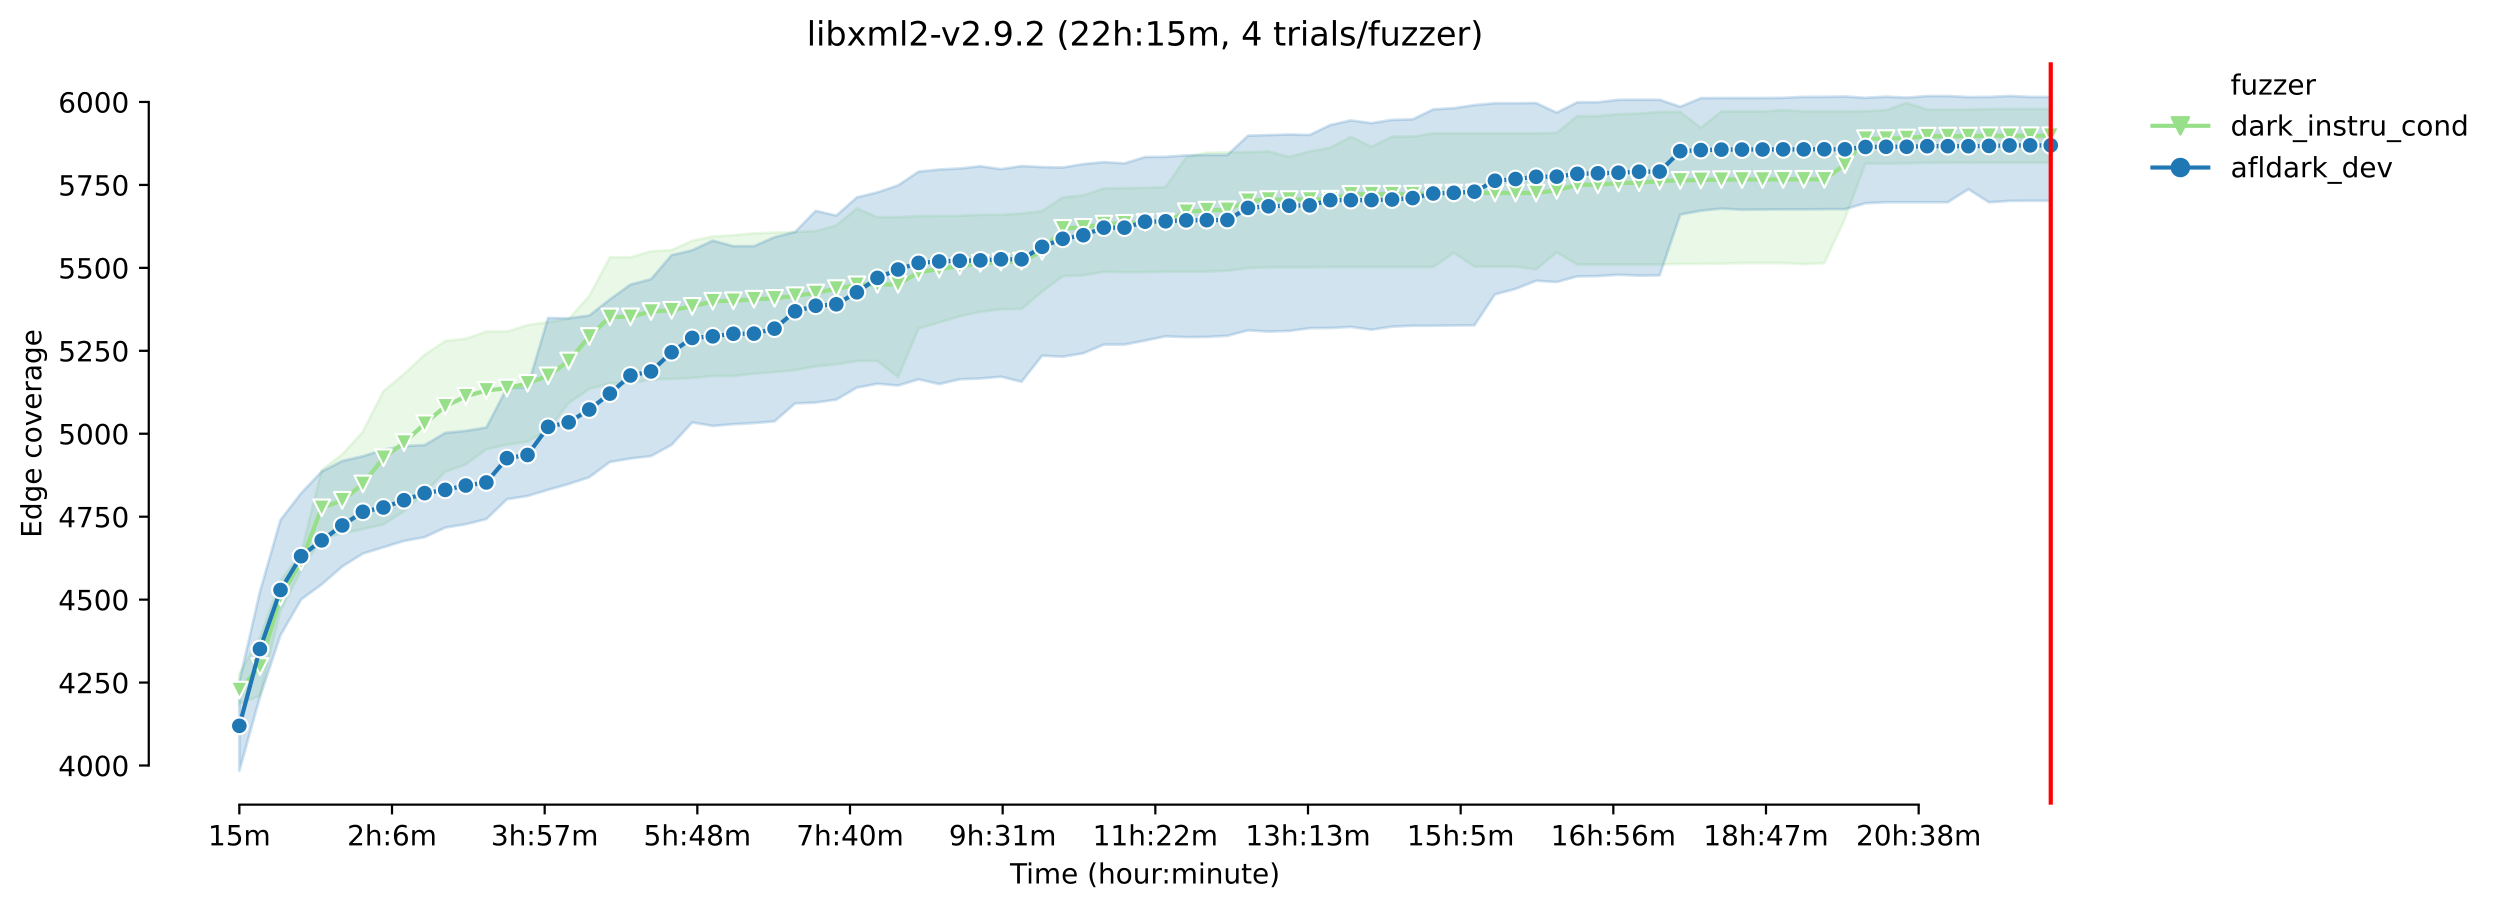 <?xml version="1.0" encoding="utf-8" standalone="no"?>
<!DOCTYPE svg PUBLIC "-//W3C//DTD SVG 1.1//EN"
  "http://www.w3.org/Graphics/SVG/1.1/DTD/svg11.dtd">
<!-- Created with matplotlib (https://matplotlib.org/) -->
<svg height="325.986pt" version="1.1" viewBox="0 0 896.143 325.986" width="896.143pt" xmlns="http://www.w3.org/2000/svg" xmlns:xlink="http://www.w3.org/1999/xlink">
 <defs>
  <style type="text/css">*{stroke-linecap:butt;stroke-linejoin:round;}</style>
 </defs>
 <g id="figure_1">
  <g id="patch_1">
   <path d="M 0 325.986 
L 896.143 325.986 
L 896.143 0 
L 0 0 
z
" style="fill:#ffffff;"/>
  </g>
  <g id="axes_1">
   <g id="patch_2">
    <path d="M 53.328 288.43 
L 767.568 288.43 
L 767.568 22.318 
L 53.328 22.318 
z
" style="fill:#ffffff;"/>
   </g>
   <g id="PolyCollection_1">
    <defs>
     <path d="M 85.794 -84.554 
L 85.794 -73.702 
L 93.172 -76.615 
L 100.551 -107.12 
L 107.929 -121.45 
L 115.308 -132.867 
L 122.686 -134.77 
L 130.065 -136.316 
L 137.443 -137.981 
L 144.822 -142.738 
L 152.2 -149.338 
L 159.579 -156.89 
L 166.957 -159.506 
L 174.336 -164.917 
L 181.714 -166.582 
L 189.093 -167.653 
L 196.471 -171.993 
L 203.85 -181.507 
L 211.228 -186.562 
L 218.607 -188.554 
L 225.985 -188.583 
L 233.364 -189.862 
L 240.742 -190.159 
L 248.121 -190.486 
L 255.499 -191.17 
L 262.878 -191.17 
L 270.256 -192.062 
L 277.635 -192.597 
L 285.013 -193.311 
L 292.392 -194.648 
L 299.77 -195.332 
L 307.149 -196.581 
L 314.527 -196.581 
L 321.906 -190.783 
L 329.284 -208.206 
L 336.663 -210.406 
L 344.042 -212.606 
L 351.42 -214.212 
L 358.799 -215.104 
L 366.177 -215.222 
L 373.556 -221.427 
L 380.934 -226.966 
L 388.313 -227.293 
L 395.691 -228.532 
L 403.07 -228.364 
L 410.448 -228.423 
L 417.827 -228.542 
L 425.205 -228.631 
L 432.584 -228.631 
L 439.962 -228.899 
L 447.341 -229.85 
L 454.719 -230.177 
L 462.098 -230.177 
L 469.476 -230.177 
L 476.855 -230.237 
L 484.233 -230.237 
L 491.612 -230.237 
L 498.99 -230.237 
L 506.369 -230.237 
L 513.747 -230.237 
L 521.126 -235.351 
L 528.504 -230.415 
L 535.883 -230.415 
L 543.261 -230.415 
L 550.64 -229.404 
L 558.018 -235.529 
L 565.397 -231.158 
L 572.775 -231.158 
L 580.154 -231.158 
L 587.532 -231.158 
L 594.911 -231.158 
L 602.289 -231.367 
L 609.668 -231.396 
L 617.046 -231.485 
L 624.425 -231.664 
L 631.803 -231.664 
L 639.182 -231.664 
L 646.561 -231.248 
L 653.939 -231.664 
L 661.318 -247.54 
L 668.696 -267.371 
L 676.075 -267.371 
L 683.453 -267.43 
L 690.832 -267.609 
L 698.21 -267.668 
L 705.589 -267.668 
L 712.967 -267.728 
L 720.346 -267.728 
L 727.724 -267.728 
L 735.103 -267.728 
L 735.103 -286.934 
L 735.103 -286.934 
L 727.724 -286.934 
L 720.346 -286.934 
L 712.967 -286.934 
L 705.589 -286.696 
L 698.21 -286.696 
L 690.832 -286.696 
L 683.453 -289.105 
L 676.075 -286.518 
L 668.696 -286.131 
L 661.318 -286.102 
L 653.939 -286.112 
L 646.561 -286.102 
L 639.182 -286.518 
L 631.803 -286.042 
L 624.425 -286.042 
L 617.046 -286.042 
L 609.668 -280.215 
L 602.289 -285.894 
L 594.911 -285.894 
L 587.532 -285.269 
L 580.154 -285.061 
L 572.775 -284.377 
L 565.397 -284.416 
L 558.018 -278.372 
L 550.64 -278.193 
L 543.261 -278.193 
L 535.883 -278.193 
L 528.504 -278.193 
L 521.126 -278.193 
L 513.747 -278.193 
L 506.369 -277.034 
L 498.99 -277.034 
L 491.612 -273.41 
L 484.233 -276.974 
L 476.855 -273.05 
L 469.476 -271.712 
L 462.098 -269.75 
L 454.719 -271.712 
L 447.341 -271.444 
L 439.962 -271.355 
L 432.584 -271.266 
L 425.205 -269.66 
L 417.827 -258.927 
L 410.448 -258.69 
L 403.07 -258.571 
L 395.691 -258.452 
L 388.313 -255.954 
L 380.934 -255.241 
L 373.556 -250.305 
L 366.177 -249.473 
L 358.799 -248.997 
L 351.42 -248.997 
L 344.042 -248.64 
L 336.663 -248.64 
L 329.284 -248.581 
L 321.906 -248.165 
L 314.527 -248.165 
L 307.149 -251.257 
L 299.77 -245.192 
L 292.392 -243.17 
L 285.013 -242.843 
L 277.635 -242.605 
L 270.256 -242.337 
L 262.878 -241.683 
L 255.499 -241.208 
L 248.121 -239.691 
L 240.742 -236.361 
L 233.364 -235.915 
L 225.985 -233.745 
L 218.607 -233.745 
L 211.228 -219.861 
L 203.85 -211.655 
L 196.471 -210.525 
L 189.093 -209.455 
L 181.714 -207.136 
L 174.336 -207.136 
L 166.957 -204.579 
L 159.579 -203.746 
L 152.2 -198.811 
L 144.822 -191.913 
L 137.443 -185.789 
L 130.065 -171.228 
L 122.686 -163.104 
L 115.308 -157.484 
L 107.929 -127.872 
L 100.551 -117.823 
L 93.172 -97.487 
L 85.794 -84.554 
z
" id="m09d207d1aa" style="stroke:#98df8a;stroke-opacity:0.2;"/>
    </defs>
    <g clip-path="url(#pcdb3fa0eac)">
     <use style="fill:#98df8a;fill-opacity:0.2;stroke:#98df8a;stroke-opacity:0.2;" x="0" xlink:href="#m09d207d1aa" y="325.986"/>
    </g>
   </g>
   <g id="PolyCollection_2">
    <defs>
     <path d="M 85.794 -81.598 
L 85.794 -49.652 
L 93.172 -76.152 
L 100.551 -98.296 
L 107.929 -111.092 
L 115.308 -116.491 
L 122.686 -122.913 
L 130.065 -127.551 
L 137.443 -129.811 
L 144.822 -132.07 
L 152.2 -133.443 
L 159.579 -136.851 
L 166.957 -138.064 
L 174.336 -139.919 
L 181.714 -147.026 
L 189.093 -148.196 
L 196.471 -150.408 
L 203.85 -152.501 
L 211.228 -154.904 
L 218.607 -160.374 
L 225.985 -161.635 
L 233.364 -162.491 
L 240.742 -166.511 
L 248.121 -174.551 
L 255.499 -173.313 
L 262.878 -173.932 
L 270.256 -174.336 
L 277.635 -174.954 
L 285.013 -181.376 
L 292.392 -181.686 
L 299.77 -182.732 
L 307.149 -187.037 
L 314.527 -188.427 
L 321.906 -187.782 
L 329.284 -190.003 
L 336.663 -188.298 
L 344.042 -190.018 
L 351.42 -190.313 
L 358.799 -190.962 
L 366.177 -189.13 
L 373.556 -198.478 
L 380.934 -198.121 
L 388.313 -199.334 
L 395.691 -202.474 
L 403.07 -202.474 
L 410.448 -203.901 
L 417.827 -205.423 
L 425.205 -205.138 
L 432.584 -205.209 
L 439.962 -205.613 
L 447.341 -207.564 
L 454.719 -207.136 
L 462.098 -207.35 
L 469.476 -208.326 
L 476.855 -208.42 
L 484.233 -208.801 
L 491.612 -207.802 
L 498.99 -208.887 
L 506.369 -209.229 
L 513.747 -209.229 
L 521.126 -209.324 
L 528.504 -209.369 
L 535.883 -220.466 
L 543.261 -222.429 
L 550.64 -225.339 
L 558.018 -224.879 
L 565.397 -226.901 
L 572.775 -227.02 
L 580.154 -227.496 
L 587.532 -227.186 
L 594.911 -227.281 
L 602.289 -249.045 
L 609.668 -250.448 
L 617.046 -251.199 
L 624.425 -250.805 
L 631.803 -250.876 
L 639.182 -250.924 
L 646.561 -250.924 
L 653.939 -250.995 
L 661.318 -250.995 
L 668.696 -253.136 
L 676.075 -253.492 
L 683.453 -253.492 
L 690.832 -253.492 
L 698.21 -253.492 
L 705.589 -258.154 
L 712.967 -253.469 
L 720.346 -253.968 
L 727.724 -254.04 
L 735.103 -254.04 
L 735.103 -291.239 
L 735.103 -291.239 
L 727.724 -291.239 
L 720.346 -291.572 
L 712.967 -291.239 
L 705.589 -291.192 
L 698.21 -291.548 
L 690.832 -291.548 
L 683.453 -290.987 
L 676.075 -291.334 
L 668.696 -290.906 
L 661.318 -291.382 
L 653.939 -291.263 
L 646.561 -291.266 
L 639.182 -290.906 
L 631.803 -290.859 
L 624.425 -290.859 
L 617.046 -290.845 
L 609.668 -290.797 
L 602.289 -287.719 
L 594.911 -290.24 
L 587.532 -290.24 
L 580.154 -290.218 
L 572.775 -289.336 
L 565.397 -289.313 
L 558.018 -285.602 
L 550.64 -289.064 
L 543.261 -288.98 
L 535.883 -288.98 
L 528.504 -288.316 
L 521.126 -287.196 
L 513.747 -286.794 
L 506.369 -283.2 
L 498.99 -283.01 
L 491.612 -281.844 
L 484.233 -282.819 
L 476.855 -281.178 
L 469.476 -277.615 
L 462.098 -277.777 
L 454.719 -277.563 
L 447.341 -277.349 
L 439.962 -270.427 
L 432.584 -270.427 
L 425.205 -270.285 
L 417.827 -269.761 
L 410.448 -269.714 
L 403.07 -267.408 
L 395.691 -267.882 
L 388.313 -267.169 
L 380.934 -265.932 
L 373.556 -266.099 
L 366.177 -266.455 
L 358.799 -265.361 
L 351.42 -266.384 
L 344.042 -265.588 
L 336.663 -265.218 
L 329.284 -264.463 
L 321.906 -259.534 
L 314.527 -257.036 
L 307.149 -255.229 
L 299.77 -248.712 
L 292.392 -250.4 
L 285.013 -242.837 
L 277.635 -240.982 
L 270.256 -237.747 
L 262.878 -237.747 
L 255.499 -239.745 
L 248.121 -236.296 
L 240.742 -234.532 
L 233.364 -225.926 
L 225.985 -223.98 
L 218.607 -218.648 
L 211.228 -212.883 
L 203.85 -211.886 
L 196.471 -212.011 
L 189.093 -187.156 
L 181.714 -186.918 
L 174.336 -172.742 
L 166.957 -171.553 
L 159.579 -170.816 
L 152.2 -166.439 
L 144.822 -166.083 
L 137.443 -164.775 
L 130.065 -162.444 
L 122.686 -160.755 
L 115.308 -156.949 
L 107.929 -149.172 
L 100.551 -139.614 
L 93.172 -113.89 
L 85.794 -81.598 
z
" id="m6048361466" style="stroke:#1f77b4;stroke-opacity:0.2;"/>
    </defs>
    <g clip-path="url(#pcdb3fa0eac)">
     <use style="fill:#1f77b4;fill-opacity:0.2;stroke:#1f77b4;stroke-opacity:0.2;" x="0" xlink:href="#m6048361466" y="325.986"/>
    </g>
   </g>
   <g id="matplotlib.axis_1">
    <g id="xtick_1">
     <g id="line2d_1">
      <defs>
       <path d="M 0 0 
L 0 3.5 
" id="m420e094099" style="stroke:#000000;stroke-width:0.8;"/>
      </defs>
      <g>
       <use style="stroke:#000000;stroke-width:0.8;" x="85.794" xlink:href="#m420e094099" y="288.43"/>
      </g>
     </g>
     <g id="text_1">
      <!-- 15m -->
      <g transform="translate(74.561 303.029)scale(0.1 -0.1)">
       <defs>
        <path d="M 12.406 8.297 
L 28.516 8.297 
L 28.516 63.922 
L 10.984 60.406 
L 10.984 69.391 
L 28.422 72.906 
L 38.281 72.906 
L 38.281 8.297 
L 54.391 8.297 
L 54.391 0 
L 12.406 0 
z
" id="DejaVuSans-49"/>
        <path d="M 10.797 72.906 
L 49.516 72.906 
L 49.516 64.594 
L 19.828 64.594 
L 19.828 46.734 
Q 21.969 47.469 24.109 47.828 
Q 26.266 48.188 28.422 48.188 
Q 40.625 48.188 47.75 41.5 
Q 54.891 34.812 54.891 23.391 
Q 54.891 11.625 47.562 5.094 
Q 40.234 -1.422 26.906 -1.422 
Q 22.312 -1.422 17.547 -0.641 
Q 12.797 0.141 7.719 1.703 
L 7.719 11.625 
Q 12.109 9.234 16.797 8.062 
Q 21.484 6.891 26.703 6.891 
Q 35.156 6.891 40.078 11.328 
Q 45.016 15.766 45.016 23.391 
Q 45.016 31 40.078 35.438 
Q 35.156 39.891 26.703 39.891 
Q 22.75 39.891 18.812 39.016 
Q 14.891 38.141 10.797 36.281 
z
" id="DejaVuSans-53"/>
        <path d="M 52 44.188 
Q 55.375 50.25 60.062 53.125 
Q 64.75 56 71.094 56 
Q 79.641 56 84.281 50.016 
Q 88.922 44.047 88.922 33.016 
L 88.922 0 
L 79.891 0 
L 79.891 32.719 
Q 79.891 40.578 77.094 44.375 
Q 74.312 48.188 68.609 48.188 
Q 61.625 48.188 57.562 43.547 
Q 53.516 38.922 53.516 30.906 
L 53.516 0 
L 44.484 0 
L 44.484 32.719 
Q 44.484 40.625 41.703 44.406 
Q 38.922 48.188 33.109 48.188 
Q 26.219 48.188 22.156 43.531 
Q 18.109 38.875 18.109 30.906 
L 18.109 0 
L 9.078 0 
L 9.078 54.688 
L 18.109 54.688 
L 18.109 46.188 
Q 21.188 51.219 25.484 53.609 
Q 29.781 56 35.688 56 
Q 41.656 56 45.828 52.969 
Q 50 49.953 52 44.188 
z
" id="DejaVuSans-109"/>
       </defs>
       <use xlink:href="#DejaVuSans-49"/>
       <use x="63.623" xlink:href="#DejaVuSans-53"/>
       <use x="127.246" xlink:href="#DejaVuSans-109"/>
      </g>
     </g>
    </g>
    <g id="xtick_2">
     <g id="line2d_2">
      <g>
       <use style="stroke:#000000;stroke-width:0.8;" x="140.518" xlink:href="#m420e094099" y="288.43"/>
      </g>
     </g>
     <g id="text_2">
      <!-- 2h:6m -->
      <g transform="translate(124.432 303.029)scale(0.1 -0.1)">
       <defs>
        <path d="M 19.188 8.297 
L 53.609 8.297 
L 53.609 0 
L 7.328 0 
L 7.328 8.297 
Q 12.938 14.109 22.625 23.891 
Q 32.328 33.688 34.812 36.531 
Q 39.547 41.844 41.422 45.531 
Q 43.312 49.219 43.312 52.781 
Q 43.312 58.594 39.234 62.25 
Q 35.156 65.922 28.609 65.922 
Q 23.969 65.922 18.812 64.312 
Q 13.672 62.703 7.812 59.422 
L 7.812 69.391 
Q 13.766 71.781 18.938 73 
Q 24.125 74.219 28.422 74.219 
Q 39.75 74.219 46.484 68.547 
Q 53.219 62.891 53.219 53.422 
Q 53.219 48.922 51.531 44.891 
Q 49.859 40.875 45.406 35.406 
Q 44.188 33.984 37.641 27.219 
Q 31.109 20.453 19.188 8.297 
z
" id="DejaVuSans-50"/>
        <path d="M 54.891 33.016 
L 54.891 0 
L 45.906 0 
L 45.906 32.719 
Q 45.906 40.484 42.875 44.328 
Q 39.844 48.188 33.797 48.188 
Q 26.516 48.188 22.312 43.547 
Q 18.109 38.922 18.109 30.906 
L 18.109 0 
L 9.078 0 
L 9.078 75.984 
L 18.109 75.984 
L 18.109 46.188 
Q 21.344 51.125 25.703 53.562 
Q 30.078 56 35.797 56 
Q 45.219 56 50.047 50.172 
Q 54.891 44.344 54.891 33.016 
z
" id="DejaVuSans-104"/>
        <path d="M 11.719 12.406 
L 22.016 12.406 
L 22.016 0 
L 11.719 0 
z
M 11.719 51.703 
L 22.016 51.703 
L 22.016 39.312 
L 11.719 39.312 
z
" id="DejaVuSans-58"/>
        <path d="M 33.016 40.375 
Q 26.375 40.375 22.484 35.828 
Q 18.609 31.297 18.609 23.391 
Q 18.609 15.531 22.484 10.953 
Q 26.375 6.391 33.016 6.391 
Q 39.656 6.391 43.531 10.953 
Q 47.406 15.531 47.406 23.391 
Q 47.406 31.297 43.531 35.828 
Q 39.656 40.375 33.016 40.375 
z
M 52.594 71.297 
L 52.594 62.312 
Q 48.875 64.062 45.094 64.984 
Q 41.312 65.922 37.594 65.922 
Q 27.828 65.922 22.672 59.328 
Q 17.531 52.734 16.797 39.406 
Q 19.672 43.656 24.016 45.922 
Q 28.375 48.188 33.594 48.188 
Q 44.578 48.188 50.953 41.516 
Q 57.328 34.859 57.328 23.391 
Q 57.328 12.156 50.688 5.359 
Q 44.047 -1.422 33.016 -1.422 
Q 20.359 -1.422 13.672 8.266 
Q 6.984 17.969 6.984 36.375 
Q 6.984 53.656 15.188 63.938 
Q 23.391 74.219 37.203 74.219 
Q 40.922 74.219 44.703 73.484 
Q 48.484 72.75 52.594 71.297 
z
" id="DejaVuSans-54"/>
       </defs>
       <use xlink:href="#DejaVuSans-50"/>
       <use x="63.623" xlink:href="#DejaVuSans-104"/>
       <use x="127.002" xlink:href="#DejaVuSans-58"/>
       <use x="160.693" xlink:href="#DejaVuSans-54"/>
       <use x="224.316" xlink:href="#DejaVuSans-109"/>
      </g>
     </g>
    </g>
    <g id="xtick_3">
     <g id="line2d_3">
      <g>
       <use style="stroke:#000000;stroke-width:0.8;" x="195.242" xlink:href="#m420e094099" y="288.43"/>
      </g>
     </g>
     <g id="text_3">
      <!-- 3h:57m -->
      <g transform="translate(175.974 303.029)scale(0.1 -0.1)">
       <defs>
        <path d="M 40.578 39.312 
Q 47.656 37.797 51.625 33 
Q 55.609 28.219 55.609 21.188 
Q 55.609 10.406 48.188 4.484 
Q 40.766 -1.422 27.094 -1.422 
Q 22.516 -1.422 17.656 -0.516 
Q 12.797 0.391 7.625 2.203 
L 7.625 11.719 
Q 11.719 9.328 16.594 8.109 
Q 21.484 6.891 26.812 6.891 
Q 36.078 6.891 40.938 10.547 
Q 45.797 14.203 45.797 21.188 
Q 45.797 27.641 41.281 31.266 
Q 36.766 34.906 28.719 34.906 
L 20.219 34.906 
L 20.219 43.016 
L 29.109 43.016 
Q 36.375 43.016 40.234 45.922 
Q 44.094 48.828 44.094 54.297 
Q 44.094 59.906 40.109 62.906 
Q 36.141 65.922 28.719 65.922 
Q 24.656 65.922 20.016 65.031 
Q 15.375 64.156 9.812 62.312 
L 9.812 71.094 
Q 15.438 72.656 20.344 73.438 
Q 25.25 74.219 29.594 74.219 
Q 40.828 74.219 47.359 69.109 
Q 53.906 64.016 53.906 55.328 
Q 53.906 49.266 50.438 45.094 
Q 46.969 40.922 40.578 39.312 
z
" id="DejaVuSans-51"/>
        <path d="M 8.203 72.906 
L 55.078 72.906 
L 55.078 68.703 
L 28.609 0 
L 18.312 0 
L 43.219 64.594 
L 8.203 64.594 
z
" id="DejaVuSans-55"/>
       </defs>
       <use xlink:href="#DejaVuSans-51"/>
       <use x="63.623" xlink:href="#DejaVuSans-104"/>
       <use x="127.002" xlink:href="#DejaVuSans-58"/>
       <use x="160.693" xlink:href="#DejaVuSans-53"/>
       <use x="224.316" xlink:href="#DejaVuSans-55"/>
       <use x="287.939" xlink:href="#DejaVuSans-109"/>
      </g>
     </g>
    </g>
    <g id="xtick_4">
     <g id="line2d_4">
      <g>
       <use style="stroke:#000000;stroke-width:0.8;" x="249.965" xlink:href="#m420e094099" y="288.43"/>
      </g>
     </g>
     <g id="text_4">
      <!-- 5h:48m -->
      <g transform="translate(230.698 303.029)scale(0.1 -0.1)">
       <defs>
        <path d="M 37.797 64.312 
L 12.891 25.391 
L 37.797 25.391 
z
M 35.203 72.906 
L 47.609 72.906 
L 47.609 25.391 
L 58.016 25.391 
L 58.016 17.188 
L 47.609 17.188 
L 47.609 0 
L 37.797 0 
L 37.797 17.188 
L 4.891 17.188 
L 4.891 26.703 
z
" id="DejaVuSans-52"/>
        <path d="M 31.781 34.625 
Q 24.75 34.625 20.719 30.859 
Q 16.703 27.094 16.703 20.516 
Q 16.703 13.922 20.719 10.156 
Q 24.75 6.391 31.781 6.391 
Q 38.812 6.391 42.859 10.172 
Q 46.922 13.969 46.922 20.516 
Q 46.922 27.094 42.891 30.859 
Q 38.875 34.625 31.781 34.625 
z
M 21.922 38.812 
Q 15.578 40.375 12.031 44.719 
Q 8.5 49.078 8.5 55.328 
Q 8.5 64.062 14.719 69.141 
Q 20.953 74.219 31.781 74.219 
Q 42.672 74.219 48.875 69.141 
Q 55.078 64.062 55.078 55.328 
Q 55.078 49.078 51.531 44.719 
Q 48 40.375 41.703 38.812 
Q 48.828 37.156 52.797 32.312 
Q 56.781 27.484 56.781 20.516 
Q 56.781 9.906 50.312 4.234 
Q 43.844 -1.422 31.781 -1.422 
Q 19.734 -1.422 13.25 4.234 
Q 6.781 9.906 6.781 20.516 
Q 6.781 27.484 10.781 32.312 
Q 14.797 37.156 21.922 38.812 
z
M 18.312 54.391 
Q 18.312 48.734 21.844 45.562 
Q 25.391 42.391 31.781 42.391 
Q 38.141 42.391 41.719 45.562 
Q 45.312 48.734 45.312 54.391 
Q 45.312 60.062 41.719 63.234 
Q 38.141 66.406 31.781 66.406 
Q 25.391 66.406 21.844 63.234 
Q 18.312 60.062 18.312 54.391 
z
" id="DejaVuSans-56"/>
       </defs>
       <use xlink:href="#DejaVuSans-53"/>
       <use x="63.623" xlink:href="#DejaVuSans-104"/>
       <use x="127.002" xlink:href="#DejaVuSans-58"/>
       <use x="160.693" xlink:href="#DejaVuSans-52"/>
       <use x="224.316" xlink:href="#DejaVuSans-56"/>
       <use x="287.939" xlink:href="#DejaVuSans-109"/>
      </g>
     </g>
    </g>
    <g id="xtick_5">
     <g id="line2d_5">
      <g>
       <use style="stroke:#000000;stroke-width:0.8;" x="304.689" xlink:href="#m420e094099" y="288.43"/>
      </g>
     </g>
     <g id="text_5">
      <!-- 7h:40m -->
      <g transform="translate(285.422 303.029)scale(0.1 -0.1)">
       <defs>
        <path d="M 31.781 66.406 
Q 24.172 66.406 20.328 58.906 
Q 16.5 51.422 16.5 36.375 
Q 16.5 21.391 20.328 13.891 
Q 24.172 6.391 31.781 6.391 
Q 39.453 6.391 43.281 13.891 
Q 47.125 21.391 47.125 36.375 
Q 47.125 51.422 43.281 58.906 
Q 39.453 66.406 31.781 66.406 
z
M 31.781 74.219 
Q 44.047 74.219 50.516 64.516 
Q 56.984 54.828 56.984 36.375 
Q 56.984 17.969 50.516 8.266 
Q 44.047 -1.422 31.781 -1.422 
Q 19.531 -1.422 13.062 8.266 
Q 6.594 17.969 6.594 36.375 
Q 6.594 54.828 13.062 64.516 
Q 19.531 74.219 31.781 74.219 
z
" id="DejaVuSans-48"/>
       </defs>
       <use xlink:href="#DejaVuSans-55"/>
       <use x="63.623" xlink:href="#DejaVuSans-104"/>
       <use x="127.002" xlink:href="#DejaVuSans-58"/>
       <use x="160.693" xlink:href="#DejaVuSans-52"/>
       <use x="224.316" xlink:href="#DejaVuSans-48"/>
       <use x="287.939" xlink:href="#DejaVuSans-109"/>
      </g>
     </g>
    </g>
    <g id="xtick_6">
     <g id="line2d_6">
      <g>
       <use style="stroke:#000000;stroke-width:0.8;" x="359.413" xlink:href="#m420e094099" y="288.43"/>
      </g>
     </g>
     <g id="text_6">
      <!-- 9h:31m -->
      <g transform="translate(340.146 303.029)scale(0.1 -0.1)">
       <defs>
        <path d="M 10.984 1.516 
L 10.984 10.5 
Q 14.703 8.734 18.5 7.812 
Q 22.312 6.891 25.984 6.891 
Q 35.75 6.891 40.891 13.453 
Q 46.047 20.016 46.781 33.406 
Q 43.953 29.203 39.594 26.953 
Q 35.25 24.703 29.984 24.703 
Q 19.047 24.703 12.672 31.312 
Q 6.297 37.938 6.297 49.422 
Q 6.297 60.641 12.938 67.422 
Q 19.578 74.219 30.609 74.219 
Q 43.266 74.219 49.922 64.516 
Q 56.594 54.828 56.594 36.375 
Q 56.594 19.141 48.406 8.859 
Q 40.234 -1.422 26.422 -1.422 
Q 22.703 -1.422 18.891 -0.688 
Q 15.094 0.047 10.984 1.516 
z
M 30.609 32.422 
Q 37.25 32.422 41.125 36.953 
Q 45.016 41.5 45.016 49.422 
Q 45.016 57.281 41.125 61.844 
Q 37.25 66.406 30.609 66.406 
Q 23.969 66.406 20.094 61.844 
Q 16.219 57.281 16.219 49.422 
Q 16.219 41.5 20.094 36.953 
Q 23.969 32.422 30.609 32.422 
z
" id="DejaVuSans-57"/>
       </defs>
       <use xlink:href="#DejaVuSans-57"/>
       <use x="63.623" xlink:href="#DejaVuSans-104"/>
       <use x="127.002" xlink:href="#DejaVuSans-58"/>
       <use x="160.693" xlink:href="#DejaVuSans-51"/>
       <use x="224.316" xlink:href="#DejaVuSans-49"/>
       <use x="287.939" xlink:href="#DejaVuSans-109"/>
      </g>
     </g>
    </g>
    <g id="xtick_7">
     <g id="line2d_7">
      <g>
       <use style="stroke:#000000;stroke-width:0.8;" x="414.137" xlink:href="#m420e094099" y="288.43"/>
      </g>
     </g>
     <g id="text_7">
      <!-- 11h:22m -->
      <g transform="translate(391.689 303.029)scale(0.1 -0.1)">
       <use xlink:href="#DejaVuSans-49"/>
       <use x="63.623" xlink:href="#DejaVuSans-49"/>
       <use x="127.246" xlink:href="#DejaVuSans-104"/>
       <use x="190.625" xlink:href="#DejaVuSans-58"/>
       <use x="224.316" xlink:href="#DejaVuSans-50"/>
       <use x="287.939" xlink:href="#DejaVuSans-50"/>
       <use x="351.562" xlink:href="#DejaVuSans-109"/>
      </g>
     </g>
    </g>
    <g id="xtick_8">
     <g id="line2d_8">
      <g>
       <use style="stroke:#000000;stroke-width:0.8;" x="468.861" xlink:href="#m420e094099" y="288.43"/>
      </g>
     </g>
     <g id="text_8">
      <!-- 13h:13m -->
      <g transform="translate(446.413 303.029)scale(0.1 -0.1)">
       <use xlink:href="#DejaVuSans-49"/>
       <use x="63.623" xlink:href="#DejaVuSans-51"/>
       <use x="127.246" xlink:href="#DejaVuSans-104"/>
       <use x="190.625" xlink:href="#DejaVuSans-58"/>
       <use x="224.316" xlink:href="#DejaVuSans-49"/>
       <use x="287.939" xlink:href="#DejaVuSans-51"/>
       <use x="351.562" xlink:href="#DejaVuSans-109"/>
      </g>
     </g>
    </g>
    <g id="xtick_9">
     <g id="line2d_9">
      <g>
       <use style="stroke:#000000;stroke-width:0.8;" x="523.585" xlink:href="#m420e094099" y="288.43"/>
      </g>
     </g>
     <g id="text_9">
      <!-- 15h:5m -->
      <g transform="translate(504.318 303.029)scale(0.1 -0.1)">
       <use xlink:href="#DejaVuSans-49"/>
       <use x="63.623" xlink:href="#DejaVuSans-53"/>
       <use x="127.246" xlink:href="#DejaVuSans-104"/>
       <use x="190.625" xlink:href="#DejaVuSans-58"/>
       <use x="224.316" xlink:href="#DejaVuSans-53"/>
       <use x="287.939" xlink:href="#DejaVuSans-109"/>
      </g>
     </g>
    </g>
    <g id="xtick_10">
     <g id="line2d_10">
      <g>
       <use style="stroke:#000000;stroke-width:0.8;" x="578.309" xlink:href="#m420e094099" y="288.43"/>
      </g>
     </g>
     <g id="text_10">
      <!-- 16h:56m -->
      <g transform="translate(555.861 303.029)scale(0.1 -0.1)">
       <use xlink:href="#DejaVuSans-49"/>
       <use x="63.623" xlink:href="#DejaVuSans-54"/>
       <use x="127.246" xlink:href="#DejaVuSans-104"/>
       <use x="190.625" xlink:href="#DejaVuSans-58"/>
       <use x="224.316" xlink:href="#DejaVuSans-53"/>
       <use x="287.939" xlink:href="#DejaVuSans-54"/>
       <use x="351.562" xlink:href="#DejaVuSans-109"/>
      </g>
     </g>
    </g>
    <g id="xtick_11">
     <g id="line2d_11">
      <g>
       <use style="stroke:#000000;stroke-width:0.8;" x="633.033" xlink:href="#m420e094099" y="288.43"/>
      </g>
     </g>
     <g id="text_11">
      <!-- 18h:47m -->
      <g transform="translate(610.585 303.029)scale(0.1 -0.1)">
       <use xlink:href="#DejaVuSans-49"/>
       <use x="63.623" xlink:href="#DejaVuSans-56"/>
       <use x="127.246" xlink:href="#DejaVuSans-104"/>
       <use x="190.625" xlink:href="#DejaVuSans-58"/>
       <use x="224.316" xlink:href="#DejaVuSans-52"/>
       <use x="287.939" xlink:href="#DejaVuSans-55"/>
       <use x="351.562" xlink:href="#DejaVuSans-109"/>
      </g>
     </g>
    </g>
    <g id="xtick_12">
     <g id="line2d_12">
      <g>
       <use style="stroke:#000000;stroke-width:0.8;" x="687.757" xlink:href="#m420e094099" y="288.43"/>
      </g>
     </g>
     <g id="text_12">
      <!-- 20h:38m -->
      <g transform="translate(665.309 303.029)scale(0.1 -0.1)">
       <use xlink:href="#DejaVuSans-50"/>
       <use x="63.623" xlink:href="#DejaVuSans-48"/>
       <use x="127.246" xlink:href="#DejaVuSans-104"/>
       <use x="190.625" xlink:href="#DejaVuSans-58"/>
       <use x="224.316" xlink:href="#DejaVuSans-51"/>
       <use x="287.939" xlink:href="#DejaVuSans-56"/>
       <use x="351.562" xlink:href="#DejaVuSans-109"/>
      </g>
     </g>
    </g>
    <g id="text_13">
     <!-- Time (hour:minute) -->
     <g transform="translate(362.041 316.707)scale(0.1 -0.1)">
      <defs>
       <path d="M -0.297 72.906 
L 61.375 72.906 
L 61.375 64.594 
L 35.5 64.594 
L 35.5 0 
L 25.594 0 
L 25.594 64.594 
L -0.297 64.594 
z
" id="DejaVuSans-84"/>
       <path d="M 9.422 54.688 
L 18.406 54.688 
L 18.406 0 
L 9.422 0 
z
M 9.422 75.984 
L 18.406 75.984 
L 18.406 64.594 
L 9.422 64.594 
z
" id="DejaVuSans-105"/>
       <path d="M 56.203 29.594 
L 56.203 25.203 
L 14.891 25.203 
Q 15.484 15.922 20.484 11.062 
Q 25.484 6.203 34.422 6.203 
Q 39.594 6.203 44.453 7.469 
Q 49.312 8.734 54.109 11.281 
L 54.109 2.781 
Q 49.266 0.734 44.188 -0.344 
Q 39.109 -1.422 33.891 -1.422 
Q 20.797 -1.422 13.156 6.188 
Q 5.516 13.812 5.516 26.812 
Q 5.516 40.234 12.766 48.109 
Q 20.016 56 32.328 56 
Q 43.359 56 49.781 48.891 
Q 56.203 41.797 56.203 29.594 
z
M 47.219 32.234 
Q 47.125 39.594 43.094 43.984 
Q 39.062 48.391 32.422 48.391 
Q 24.906 48.391 20.391 44.141 
Q 15.875 39.891 15.188 32.172 
z
" id="DejaVuSans-101"/>
       <path id="DejaVuSans-32"/>
       <path d="M 31 75.875 
Q 24.469 64.656 21.281 53.656 
Q 18.109 42.672 18.109 31.391 
Q 18.109 20.125 21.312 9.062 
Q 24.516 -2 31 -13.188 
L 23.188 -13.188 
Q 15.875 -1.703 12.234 9.375 
Q 8.594 20.453 8.594 31.391 
Q 8.594 42.281 12.203 53.312 
Q 15.828 64.359 23.188 75.875 
z
" id="DejaVuSans-40"/>
       <path d="M 30.609 48.391 
Q 23.391 48.391 19.188 42.75 
Q 14.984 37.109 14.984 27.297 
Q 14.984 17.484 19.156 11.844 
Q 23.344 6.203 30.609 6.203 
Q 37.797 6.203 41.984 11.859 
Q 46.188 17.531 46.188 27.297 
Q 46.188 37.016 41.984 42.703 
Q 37.797 48.391 30.609 48.391 
z
M 30.609 56 
Q 42.328 56 49.016 48.375 
Q 55.719 40.766 55.719 27.297 
Q 55.719 13.875 49.016 6.219 
Q 42.328 -1.422 30.609 -1.422 
Q 18.844 -1.422 12.172 6.219 
Q 5.516 13.875 5.516 27.297 
Q 5.516 40.766 12.172 48.375 
Q 18.844 56 30.609 56 
z
" id="DejaVuSans-111"/>
       <path d="M 8.5 21.578 
L 8.5 54.688 
L 17.484 54.688 
L 17.484 21.922 
Q 17.484 14.156 20.5 10.266 
Q 23.531 6.391 29.594 6.391 
Q 36.859 6.391 41.078 11.031 
Q 45.312 15.672 45.312 23.688 
L 45.312 54.688 
L 54.297 54.688 
L 54.297 0 
L 45.312 0 
L 45.312 8.406 
Q 42.047 3.422 37.719 1 
Q 33.406 -1.422 27.688 -1.422 
Q 18.266 -1.422 13.375 4.438 
Q 8.5 10.297 8.5 21.578 
z
M 31.109 56 
z
" id="DejaVuSans-117"/>
       <path d="M 41.109 46.297 
Q 39.594 47.172 37.812 47.578 
Q 36.031 48 33.891 48 
Q 26.266 48 22.188 43.047 
Q 18.109 38.094 18.109 28.812 
L 18.109 0 
L 9.078 0 
L 9.078 54.688 
L 18.109 54.688 
L 18.109 46.188 
Q 20.953 51.172 25.484 53.578 
Q 30.031 56 36.531 56 
Q 37.453 56 38.578 55.875 
Q 39.703 55.766 41.062 55.516 
z
" id="DejaVuSans-114"/>
       <path d="M 54.891 33.016 
L 54.891 0 
L 45.906 0 
L 45.906 32.719 
Q 45.906 40.484 42.875 44.328 
Q 39.844 48.188 33.797 48.188 
Q 26.516 48.188 22.312 43.547 
Q 18.109 38.922 18.109 30.906 
L 18.109 0 
L 9.078 0 
L 9.078 54.688 
L 18.109 54.688 
L 18.109 46.188 
Q 21.344 51.125 25.703 53.562 
Q 30.078 56 35.797 56 
Q 45.219 56 50.047 50.172 
Q 54.891 44.344 54.891 33.016 
z
" id="DejaVuSans-110"/>
       <path d="M 18.312 70.219 
L 18.312 54.688 
L 36.812 54.688 
L 36.812 47.703 
L 18.312 47.703 
L 18.312 18.016 
Q 18.312 11.328 20.141 9.422 
Q 21.969 7.516 27.594 7.516 
L 36.812 7.516 
L 36.812 0 
L 27.594 0 
Q 17.188 0 13.234 3.875 
Q 9.281 7.766 9.281 18.016 
L 9.281 47.703 
L 2.688 47.703 
L 2.688 54.688 
L 9.281 54.688 
L 9.281 70.219 
z
" id="DejaVuSans-116"/>
       <path d="M 8.016 75.875 
L 15.828 75.875 
Q 23.141 64.359 26.781 53.312 
Q 30.422 42.281 30.422 31.391 
Q 30.422 20.453 26.781 9.375 
Q 23.141 -1.703 15.828 -13.188 
L 8.016 -13.188 
Q 14.5 -2 17.703 9.062 
Q 20.906 20.125 20.906 31.391 
Q 20.906 42.672 17.703 53.656 
Q 14.5 64.656 8.016 75.875 
z
" id="DejaVuSans-41"/>
      </defs>
      <use xlink:href="#DejaVuSans-84"/>
      <use x="57.959" xlink:href="#DejaVuSans-105"/>
      <use x="85.742" xlink:href="#DejaVuSans-109"/>
      <use x="183.154" xlink:href="#DejaVuSans-101"/>
      <use x="244.678" xlink:href="#DejaVuSans-32"/>
      <use x="276.465" xlink:href="#DejaVuSans-40"/>
      <use x="315.479" xlink:href="#DejaVuSans-104"/>
      <use x="378.857" xlink:href="#DejaVuSans-111"/>
      <use x="440.039" xlink:href="#DejaVuSans-117"/>
      <use x="503.418" xlink:href="#DejaVuSans-114"/>
      <use x="542.781" xlink:href="#DejaVuSans-58"/>
      <use x="576.473" xlink:href="#DejaVuSans-109"/>
      <use x="673.885" xlink:href="#DejaVuSans-105"/>
      <use x="701.668" xlink:href="#DejaVuSans-110"/>
      <use x="765.047" xlink:href="#DejaVuSans-117"/>
      <use x="828.426" xlink:href="#DejaVuSans-116"/>
      <use x="867.635" xlink:href="#DejaVuSans-101"/>
      <use x="929.158" xlink:href="#DejaVuSans-41"/>
     </g>
    </g>
   </g>
   <g id="matplotlib.axis_2">
    <g id="ytick_1">
     <g id="line2d_13">
      <defs>
       <path d="M 0 0 
L -3.5 0 
" id="mc0ce91021e" style="stroke:#000000;stroke-width:0.8;"/>
      </defs>
      <g>
       <use style="stroke:#000000;stroke-width:0.8;" x="53.328" xlink:href="#mc0ce91021e" y="274.405"/>
      </g>
     </g>
     <g id="text_14">
      <!-- 4000 -->
      <g transform="translate(20.878 278.204)scale(0.1 -0.1)">
       <use xlink:href="#DejaVuSans-52"/>
       <use x="63.623" xlink:href="#DejaVuSans-48"/>
       <use x="127.246" xlink:href="#DejaVuSans-48"/>
       <use x="190.869" xlink:href="#DejaVuSans-48"/>
      </g>
     </g>
    </g>
    <g id="ytick_2">
     <g id="line2d_14">
      <g>
       <use style="stroke:#000000;stroke-width:0.8;" x="53.328" xlink:href="#mc0ce91021e" y="244.673"/>
      </g>
     </g>
     <g id="text_15">
      <!-- 4250 -->
      <g transform="translate(20.878 248.473)scale(0.1 -0.1)">
       <use xlink:href="#DejaVuSans-52"/>
       <use x="63.623" xlink:href="#DejaVuSans-50"/>
       <use x="127.246" xlink:href="#DejaVuSans-53"/>
       <use x="190.869" xlink:href="#DejaVuSans-48"/>
      </g>
     </g>
    </g>
    <g id="ytick_3">
     <g id="line2d_15">
      <g>
       <use style="stroke:#000000;stroke-width:0.8;" x="53.328" xlink:href="#mc0ce91021e" y="214.942"/>
      </g>
     </g>
     <g id="text_16">
      <!-- 4500 -->
      <g transform="translate(20.878 218.741)scale(0.1 -0.1)">
       <use xlink:href="#DejaVuSans-52"/>
       <use x="63.623" xlink:href="#DejaVuSans-53"/>
       <use x="127.246" xlink:href="#DejaVuSans-48"/>
       <use x="190.869" xlink:href="#DejaVuSans-48"/>
      </g>
     </g>
    </g>
    <g id="ytick_4">
     <g id="line2d_16">
      <g>
       <use style="stroke:#000000;stroke-width:0.8;" x="53.328" xlink:href="#mc0ce91021e" y="185.211"/>
      </g>
     </g>
     <g id="text_17">
      <!-- 4750 -->
      <g transform="translate(20.878 189.01)scale(0.1 -0.1)">
       <use xlink:href="#DejaVuSans-52"/>
       <use x="63.623" xlink:href="#DejaVuSans-55"/>
       <use x="127.246" xlink:href="#DejaVuSans-53"/>
       <use x="190.869" xlink:href="#DejaVuSans-48"/>
      </g>
     </g>
    </g>
    <g id="ytick_5">
     <g id="line2d_17">
      <g>
       <use style="stroke:#000000;stroke-width:0.8;" x="53.328" xlink:href="#mc0ce91021e" y="155.48"/>
      </g>
     </g>
     <g id="text_18">
      <!-- 5000 -->
      <g transform="translate(20.878 159.279)scale(0.1 -0.1)">
       <use xlink:href="#DejaVuSans-53"/>
       <use x="63.623" xlink:href="#DejaVuSans-48"/>
       <use x="127.246" xlink:href="#DejaVuSans-48"/>
       <use x="190.869" xlink:href="#DejaVuSans-48"/>
      </g>
     </g>
    </g>
    <g id="ytick_6">
     <g id="line2d_18">
      <g>
       <use style="stroke:#000000;stroke-width:0.8;" x="53.328" xlink:href="#mc0ce91021e" y="125.748"/>
      </g>
     </g>
     <g id="text_19">
      <!-- 5250 -->
      <g transform="translate(20.878 129.548)scale(0.1 -0.1)">
       <use xlink:href="#DejaVuSans-53"/>
       <use x="63.623" xlink:href="#DejaVuSans-50"/>
       <use x="127.246" xlink:href="#DejaVuSans-53"/>
       <use x="190.869" xlink:href="#DejaVuSans-48"/>
      </g>
     </g>
    </g>
    <g id="ytick_7">
     <g id="line2d_19">
      <g>
       <use style="stroke:#000000;stroke-width:0.8;" x="53.328" xlink:href="#mc0ce91021e" y="96.017"/>
      </g>
     </g>
     <g id="text_20">
      <!-- 5500 -->
      <g transform="translate(20.878 99.816)scale(0.1 -0.1)">
       <use xlink:href="#DejaVuSans-53"/>
       <use x="63.623" xlink:href="#DejaVuSans-53"/>
       <use x="127.246" xlink:href="#DejaVuSans-48"/>
       <use x="190.869" xlink:href="#DejaVuSans-48"/>
      </g>
     </g>
    </g>
    <g id="ytick_8">
     <g id="line2d_20">
      <g>
       <use style="stroke:#000000;stroke-width:0.8;" x="53.328" xlink:href="#mc0ce91021e" y="66.286"/>
      </g>
     </g>
     <g id="text_21">
      <!-- 5750 -->
      <g transform="translate(20.878 70.085)scale(0.1 -0.1)">
       <use xlink:href="#DejaVuSans-53"/>
       <use x="63.623" xlink:href="#DejaVuSans-55"/>
       <use x="127.246" xlink:href="#DejaVuSans-53"/>
       <use x="190.869" xlink:href="#DejaVuSans-48"/>
      </g>
     </g>
    </g>
    <g id="ytick_9">
     <g id="line2d_21">
      <g>
       <use style="stroke:#000000;stroke-width:0.8;" x="53.328" xlink:href="#mc0ce91021e" y="36.555"/>
      </g>
     </g>
     <g id="text_22">
      <!-- 6000 -->
      <g transform="translate(20.878 40.354)scale(0.1 -0.1)">
       <use xlink:href="#DejaVuSans-54"/>
       <use x="63.623" xlink:href="#DejaVuSans-48"/>
       <use x="127.246" xlink:href="#DejaVuSans-48"/>
       <use x="190.869" xlink:href="#DejaVuSans-48"/>
      </g>
     </g>
    </g>
    <g id="text_23">
     <!-- Edge coverage -->
     <g transform="translate(14.798 192.762)rotate(-90)scale(0.1 -0.1)">
      <defs>
       <path d="M 9.812 72.906 
L 55.906 72.906 
L 55.906 64.594 
L 19.672 64.594 
L 19.672 43.016 
L 54.391 43.016 
L 54.391 34.719 
L 19.672 34.719 
L 19.672 8.297 
L 56.781 8.297 
L 56.781 0 
L 9.812 0 
z
" id="DejaVuSans-69"/>
       <path d="M 45.406 46.391 
L 45.406 75.984 
L 54.391 75.984 
L 54.391 0 
L 45.406 0 
L 45.406 8.203 
Q 42.578 3.328 38.25 0.953 
Q 33.938 -1.422 27.875 -1.422 
Q 17.969 -1.422 11.734 6.484 
Q 5.516 14.406 5.516 27.297 
Q 5.516 40.188 11.734 48.094 
Q 17.969 56 27.875 56 
Q 33.938 56 38.25 53.625 
Q 42.578 51.266 45.406 46.391 
z
M 14.797 27.297 
Q 14.797 17.391 18.875 11.75 
Q 22.953 6.109 30.078 6.109 
Q 37.203 6.109 41.297 11.75 
Q 45.406 17.391 45.406 27.297 
Q 45.406 37.203 41.297 42.844 
Q 37.203 48.484 30.078 48.484 
Q 22.953 48.484 18.875 42.844 
Q 14.797 37.203 14.797 27.297 
z
" id="DejaVuSans-100"/>
       <path d="M 45.406 27.984 
Q 45.406 37.75 41.375 43.109 
Q 37.359 48.484 30.078 48.484 
Q 22.859 48.484 18.828 43.109 
Q 14.797 37.75 14.797 27.984 
Q 14.797 18.266 18.828 12.891 
Q 22.859 7.516 30.078 7.516 
Q 37.359 7.516 41.375 12.891 
Q 45.406 18.266 45.406 27.984 
z
M 54.391 6.781 
Q 54.391 -7.172 48.188 -13.984 
Q 42 -20.797 29.203 -20.797 
Q 24.469 -20.797 20.266 -20.094 
Q 16.062 -19.391 12.109 -17.922 
L 12.109 -9.188 
Q 16.062 -11.328 19.922 -12.344 
Q 23.781 -13.375 27.781 -13.375 
Q 36.625 -13.375 41.016 -8.766 
Q 45.406 -4.156 45.406 5.172 
L 45.406 9.625 
Q 42.625 4.781 38.281 2.391 
Q 33.938 0 27.875 0 
Q 17.828 0 11.672 7.656 
Q 5.516 15.328 5.516 27.984 
Q 5.516 40.672 11.672 48.328 
Q 17.828 56 27.875 56 
Q 33.938 56 38.281 53.609 
Q 42.625 51.219 45.406 46.391 
L 45.406 54.688 
L 54.391 54.688 
z
" id="DejaVuSans-103"/>
       <path d="M 48.781 52.594 
L 48.781 44.188 
Q 44.969 46.297 41.141 47.344 
Q 37.312 48.391 33.406 48.391 
Q 24.656 48.391 19.812 42.844 
Q 14.984 37.312 14.984 27.297 
Q 14.984 17.281 19.812 11.734 
Q 24.656 6.203 33.406 6.203 
Q 37.312 6.203 41.141 7.25 
Q 44.969 8.297 48.781 10.406 
L 48.781 2.094 
Q 45.016 0.344 40.984 -0.531 
Q 36.969 -1.422 32.422 -1.422 
Q 20.062 -1.422 12.781 6.344 
Q 5.516 14.109 5.516 27.297 
Q 5.516 40.672 12.859 48.328 
Q 20.219 56 33.016 56 
Q 37.156 56 41.109 55.141 
Q 45.062 54.297 48.781 52.594 
z
" id="DejaVuSans-99"/>
       <path d="M 2.984 54.688 
L 12.5 54.688 
L 29.594 8.797 
L 46.688 54.688 
L 56.203 54.688 
L 35.688 0 
L 23.484 0 
z
" id="DejaVuSans-118"/>
       <path d="M 34.281 27.484 
Q 23.391 27.484 19.188 25 
Q 14.984 22.516 14.984 16.5 
Q 14.984 11.719 18.141 8.906 
Q 21.297 6.109 26.703 6.109 
Q 34.188 6.109 38.703 11.406 
Q 43.219 16.703 43.219 25.484 
L 43.219 27.484 
z
M 52.203 31.203 
L 52.203 0 
L 43.219 0 
L 43.219 8.297 
Q 40.141 3.328 35.547 0.953 
Q 30.953 -1.422 24.312 -1.422 
Q 15.922 -1.422 10.953 3.297 
Q 6 8.016 6 15.922 
Q 6 25.141 12.172 29.828 
Q 18.359 34.516 30.609 34.516 
L 43.219 34.516 
L 43.219 35.406 
Q 43.219 41.609 39.141 45 
Q 35.062 48.391 27.688 48.391 
Q 23 48.391 18.547 47.266 
Q 14.109 46.141 10.016 43.891 
L 10.016 52.203 
Q 14.938 54.109 19.578 55.047 
Q 24.219 56 28.609 56 
Q 40.484 56 46.344 49.844 
Q 52.203 43.703 52.203 31.203 
z
" id="DejaVuSans-97"/>
      </defs>
      <use xlink:href="#DejaVuSans-69"/>
      <use x="63.184" xlink:href="#DejaVuSans-100"/>
      <use x="126.66" xlink:href="#DejaVuSans-103"/>
      <use x="190.137" xlink:href="#DejaVuSans-101"/>
      <use x="251.66" xlink:href="#DejaVuSans-32"/>
      <use x="283.447" xlink:href="#DejaVuSans-99"/>
      <use x="338.428" xlink:href="#DejaVuSans-111"/>
      <use x="399.609" xlink:href="#DejaVuSans-118"/>
      <use x="458.789" xlink:href="#DejaVuSans-101"/>
      <use x="520.312" xlink:href="#DejaVuSans-114"/>
      <use x="561.426" xlink:href="#DejaVuSans-97"/>
      <use x="622.705" xlink:href="#DejaVuSans-103"/>
      <use x="686.182" xlink:href="#DejaVuSans-101"/>
     </g>
    </g>
   </g>
   <g id="line2d_22">
    <path clip-path="url(#pcdb3fa0eac)" d="M 85.794 247.379 
L 93.172 238.935 
L 100.551 213.931 
L 107.929 201.325 
L 115.308 182.059 
L 122.686 179.354 
L 130.065 173.497 
L 137.443 164.102 
L 144.822 158.661 
L 152.2 151.912 
L 159.579 145.668 
L 166.957 142.071 
L 174.336 139.96 
L 181.714 139.127 
L 189.093 137.433 
L 196.471 134.727 
L 203.85 129.405 
L 211.228 120.635 
L 218.607 113.618 
L 225.985 113.588 
L 233.364 111.686 
L 240.742 111.24 
L 248.121 109.842 
L 255.499 107.999 
L 262.878 107.821 
L 270.256 107.285 
L 277.635 106.958 
L 285.013 106.007 
L 292.392 105.056 
L 299.77 103.48 
L 307.149 102.112 
L 314.527 101.963 
L 321.906 101.963 
L 329.284 97.593 
L 336.663 96.463 
L 344.042 95.363 
L 351.42 94.382 
L 358.799 93.936 
L 366.177 93.639 
L 373.556 90.101 
L 380.934 81.865 
L 388.313 81.508 
L 395.691 80.349 
L 403.07 80.081 
L 410.448 79.725 
L 417.827 79.576 
L 425.205 75.919 
L 432.584 75.354 
L 439.962 75.235 
L 447.341 71.965 
L 454.719 71.548 
L 462.098 71.548 
L 469.476 71.548 
L 476.855 71.429 
L 484.233 69.675 
L 491.612 69.616 
L 498.99 69.616 
L 506.369 69.616 
L 513.747 69.229 
L 521.126 69.229 
L 528.504 69.17 
L 535.883 69.17 
L 543.261 69.17 
L 550.64 69.17 
L 558.018 68.248 
L 565.397 66.227 
L 572.775 66.227 
L 580.154 65.602 
L 587.532 65.513 
L 594.911 64.889 
L 602.289 64.681 
L 609.668 64.502 
L 617.046 64.413 
L 624.425 64.353 
L 631.803 64.353 
L 639.182 64.294 
L 646.561 64.294 
L 653.939 64.294 
L 661.318 59.002 
L 668.696 49.726 
L 676.075 49.696 
L 683.453 49.488 
L 690.832 48.834 
L 698.21 48.804 
L 705.589 48.804 
L 712.967 48.655 
L 720.346 48.655 
L 727.724 48.655 
L 735.103 48.655 
" style="fill:none;stroke:#98df8a;stroke-linecap:square;stroke-width:1.5;"/>
    <defs>
     <path d="M -0 3 
L 3 -3 
L -3 -3 
z
" id="m854af659ce" style="stroke:#ffffff;stroke-linejoin:miter;stroke-width:0.75;"/>
    </defs>
    <g clip-path="url(#pcdb3fa0eac)">
     <use style="fill:#98df8a;stroke:#ffffff;stroke-linejoin:miter;stroke-width:0.75;" x="85.794" xlink:href="#m854af659ce" y="247.379"/>
     <use style="fill:#98df8a;stroke:#ffffff;stroke-linejoin:miter;stroke-width:0.75;" x="93.172" xlink:href="#m854af659ce" y="238.935"/>
     <use style="fill:#98df8a;stroke:#ffffff;stroke-linejoin:miter;stroke-width:0.75;" x="100.551" xlink:href="#m854af659ce" y="213.931"/>
     <use style="fill:#98df8a;stroke:#ffffff;stroke-linejoin:miter;stroke-width:0.75;" x="107.929" xlink:href="#m854af659ce" y="201.325"/>
     <use style="fill:#98df8a;stroke:#ffffff;stroke-linejoin:miter;stroke-width:0.75;" x="115.308" xlink:href="#m854af659ce" y="182.059"/>
     <use style="fill:#98df8a;stroke:#ffffff;stroke-linejoin:miter;stroke-width:0.75;" x="122.686" xlink:href="#m854af659ce" y="179.354"/>
     <use style="fill:#98df8a;stroke:#ffffff;stroke-linejoin:miter;stroke-width:0.75;" x="130.065" xlink:href="#m854af659ce" y="173.497"/>
     <use style="fill:#98df8a;stroke:#ffffff;stroke-linejoin:miter;stroke-width:0.75;" x="137.443" xlink:href="#m854af659ce" y="164.102"/>
     <use style="fill:#98df8a;stroke:#ffffff;stroke-linejoin:miter;stroke-width:0.75;" x="144.822" xlink:href="#m854af659ce" y="158.661"/>
     <use style="fill:#98df8a;stroke:#ffffff;stroke-linejoin:miter;stroke-width:0.75;" x="152.2" xlink:href="#m854af659ce" y="151.912"/>
     <use style="fill:#98df8a;stroke:#ffffff;stroke-linejoin:miter;stroke-width:0.75;" x="159.579" xlink:href="#m854af659ce" y="145.668"/>
     <use style="fill:#98df8a;stroke:#ffffff;stroke-linejoin:miter;stroke-width:0.75;" x="166.957" xlink:href="#m854af659ce" y="142.071"/>
     <use style="fill:#98df8a;stroke:#ffffff;stroke-linejoin:miter;stroke-width:0.75;" x="174.336" xlink:href="#m854af659ce" y="139.96"/>
     <use style="fill:#98df8a;stroke:#ffffff;stroke-linejoin:miter;stroke-width:0.75;" x="181.714" xlink:href="#m854af659ce" y="139.127"/>
     <use style="fill:#98df8a;stroke:#ffffff;stroke-linejoin:miter;stroke-width:0.75;" x="189.093" xlink:href="#m854af659ce" y="137.433"/>
     <use style="fill:#98df8a;stroke:#ffffff;stroke-linejoin:miter;stroke-width:0.75;" x="196.471" xlink:href="#m854af659ce" y="134.727"/>
     <use style="fill:#98df8a;stroke:#ffffff;stroke-linejoin:miter;stroke-width:0.75;" x="203.85" xlink:href="#m854af659ce" y="129.405"/>
     <use style="fill:#98df8a;stroke:#ffffff;stroke-linejoin:miter;stroke-width:0.75;" x="211.228" xlink:href="#m854af659ce" y="120.635"/>
     <use style="fill:#98df8a;stroke:#ffffff;stroke-linejoin:miter;stroke-width:0.75;" x="218.607" xlink:href="#m854af659ce" y="113.618"/>
     <use style="fill:#98df8a;stroke:#ffffff;stroke-linejoin:miter;stroke-width:0.75;" x="225.985" xlink:href="#m854af659ce" y="113.588"/>
     <use style="fill:#98df8a;stroke:#ffffff;stroke-linejoin:miter;stroke-width:0.75;" x="233.364" xlink:href="#m854af659ce" y="111.686"/>
     <use style="fill:#98df8a;stroke:#ffffff;stroke-linejoin:miter;stroke-width:0.75;" x="240.742" xlink:href="#m854af659ce" y="111.24"/>
     <use style="fill:#98df8a;stroke:#ffffff;stroke-linejoin:miter;stroke-width:0.75;" x="248.121" xlink:href="#m854af659ce" y="109.842"/>
     <use style="fill:#98df8a;stroke:#ffffff;stroke-linejoin:miter;stroke-width:0.75;" x="255.499" xlink:href="#m854af659ce" y="107.999"/>
     <use style="fill:#98df8a;stroke:#ffffff;stroke-linejoin:miter;stroke-width:0.75;" x="262.878" xlink:href="#m854af659ce" y="107.821"/>
     <use style="fill:#98df8a;stroke:#ffffff;stroke-linejoin:miter;stroke-width:0.75;" x="270.256" xlink:href="#m854af659ce" y="107.285"/>
     <use style="fill:#98df8a;stroke:#ffffff;stroke-linejoin:miter;stroke-width:0.75;" x="277.635" xlink:href="#m854af659ce" y="106.958"/>
     <use style="fill:#98df8a;stroke:#ffffff;stroke-linejoin:miter;stroke-width:0.75;" x="285.013" xlink:href="#m854af659ce" y="106.007"/>
     <use style="fill:#98df8a;stroke:#ffffff;stroke-linejoin:miter;stroke-width:0.75;" x="292.392" xlink:href="#m854af659ce" y="105.056"/>
     <use style="fill:#98df8a;stroke:#ffffff;stroke-linejoin:miter;stroke-width:0.75;" x="299.77" xlink:href="#m854af659ce" y="103.48"/>
     <use style="fill:#98df8a;stroke:#ffffff;stroke-linejoin:miter;stroke-width:0.75;" x="307.149" xlink:href="#m854af659ce" y="102.112"/>
     <use style="fill:#98df8a;stroke:#ffffff;stroke-linejoin:miter;stroke-width:0.75;" x="314.527" xlink:href="#m854af659ce" y="101.963"/>
     <use style="fill:#98df8a;stroke:#ffffff;stroke-linejoin:miter;stroke-width:0.75;" x="321.906" xlink:href="#m854af659ce" y="101.963"/>
     <use style="fill:#98df8a;stroke:#ffffff;stroke-linejoin:miter;stroke-width:0.75;" x="329.284" xlink:href="#m854af659ce" y="97.593"/>
     <use style="fill:#98df8a;stroke:#ffffff;stroke-linejoin:miter;stroke-width:0.75;" x="336.663" xlink:href="#m854af659ce" y="96.463"/>
     <use style="fill:#98df8a;stroke:#ffffff;stroke-linejoin:miter;stroke-width:0.75;" x="344.042" xlink:href="#m854af659ce" y="95.363"/>
     <use style="fill:#98df8a;stroke:#ffffff;stroke-linejoin:miter;stroke-width:0.75;" x="351.42" xlink:href="#m854af659ce" y="94.382"/>
     <use style="fill:#98df8a;stroke:#ffffff;stroke-linejoin:miter;stroke-width:0.75;" x="358.799" xlink:href="#m854af659ce" y="93.936"/>
     <use style="fill:#98df8a;stroke:#ffffff;stroke-linejoin:miter;stroke-width:0.75;" x="366.177" xlink:href="#m854af659ce" y="93.639"/>
     <use style="fill:#98df8a;stroke:#ffffff;stroke-linejoin:miter;stroke-width:0.75;" x="373.556" xlink:href="#m854af659ce" y="90.101"/>
     <use style="fill:#98df8a;stroke:#ffffff;stroke-linejoin:miter;stroke-width:0.75;" x="380.934" xlink:href="#m854af659ce" y="81.865"/>
     <use style="fill:#98df8a;stroke:#ffffff;stroke-linejoin:miter;stroke-width:0.75;" x="388.313" xlink:href="#m854af659ce" y="81.508"/>
     <use style="fill:#98df8a;stroke:#ffffff;stroke-linejoin:miter;stroke-width:0.75;" x="395.691" xlink:href="#m854af659ce" y="80.349"/>
     <use style="fill:#98df8a;stroke:#ffffff;stroke-linejoin:miter;stroke-width:0.75;" x="403.07" xlink:href="#m854af659ce" y="80.081"/>
     <use style="fill:#98df8a;stroke:#ffffff;stroke-linejoin:miter;stroke-width:0.75;" x="410.448" xlink:href="#m854af659ce" y="79.725"/>
     <use style="fill:#98df8a;stroke:#ffffff;stroke-linejoin:miter;stroke-width:0.75;" x="417.827" xlink:href="#m854af659ce" y="79.576"/>
     <use style="fill:#98df8a;stroke:#ffffff;stroke-linejoin:miter;stroke-width:0.75;" x="425.205" xlink:href="#m854af659ce" y="75.919"/>
     <use style="fill:#98df8a;stroke:#ffffff;stroke-linejoin:miter;stroke-width:0.75;" x="432.584" xlink:href="#m854af659ce" y="75.354"/>
     <use style="fill:#98df8a;stroke:#ffffff;stroke-linejoin:miter;stroke-width:0.75;" x="439.962" xlink:href="#m854af659ce" y="75.235"/>
     <use style="fill:#98df8a;stroke:#ffffff;stroke-linejoin:miter;stroke-width:0.75;" x="447.341" xlink:href="#m854af659ce" y="71.965"/>
     <use style="fill:#98df8a;stroke:#ffffff;stroke-linejoin:miter;stroke-width:0.75;" x="454.719" xlink:href="#m854af659ce" y="71.548"/>
     <use style="fill:#98df8a;stroke:#ffffff;stroke-linejoin:miter;stroke-width:0.75;" x="462.098" xlink:href="#m854af659ce" y="71.548"/>
     <use style="fill:#98df8a;stroke:#ffffff;stroke-linejoin:miter;stroke-width:0.75;" x="469.476" xlink:href="#m854af659ce" y="71.548"/>
     <use style="fill:#98df8a;stroke:#ffffff;stroke-linejoin:miter;stroke-width:0.75;" x="476.855" xlink:href="#m854af659ce" y="71.429"/>
     <use style="fill:#98df8a;stroke:#ffffff;stroke-linejoin:miter;stroke-width:0.75;" x="484.233" xlink:href="#m854af659ce" y="69.675"/>
     <use style="fill:#98df8a;stroke:#ffffff;stroke-linejoin:miter;stroke-width:0.75;" x="491.612" xlink:href="#m854af659ce" y="69.616"/>
     <use style="fill:#98df8a;stroke:#ffffff;stroke-linejoin:miter;stroke-width:0.75;" x="498.99" xlink:href="#m854af659ce" y="69.616"/>
     <use style="fill:#98df8a;stroke:#ffffff;stroke-linejoin:miter;stroke-width:0.75;" x="506.369" xlink:href="#m854af659ce" y="69.616"/>
     <use style="fill:#98df8a;stroke:#ffffff;stroke-linejoin:miter;stroke-width:0.75;" x="513.747" xlink:href="#m854af659ce" y="69.229"/>
     <use style="fill:#98df8a;stroke:#ffffff;stroke-linejoin:miter;stroke-width:0.75;" x="521.126" xlink:href="#m854af659ce" y="69.229"/>
     <use style="fill:#98df8a;stroke:#ffffff;stroke-linejoin:miter;stroke-width:0.75;" x="528.504" xlink:href="#m854af659ce" y="69.17"/>
     <use style="fill:#98df8a;stroke:#ffffff;stroke-linejoin:miter;stroke-width:0.75;" x="535.883" xlink:href="#m854af659ce" y="69.17"/>
     <use style="fill:#98df8a;stroke:#ffffff;stroke-linejoin:miter;stroke-width:0.75;" x="543.261" xlink:href="#m854af659ce" y="69.17"/>
     <use style="fill:#98df8a;stroke:#ffffff;stroke-linejoin:miter;stroke-width:0.75;" x="550.64" xlink:href="#m854af659ce" y="69.17"/>
     <use style="fill:#98df8a;stroke:#ffffff;stroke-linejoin:miter;stroke-width:0.75;" x="558.018" xlink:href="#m854af659ce" y="68.248"/>
     <use style="fill:#98df8a;stroke:#ffffff;stroke-linejoin:miter;stroke-width:0.75;" x="565.397" xlink:href="#m854af659ce" y="66.227"/>
     <use style="fill:#98df8a;stroke:#ffffff;stroke-linejoin:miter;stroke-width:0.75;" x="572.775" xlink:href="#m854af659ce" y="66.227"/>
     <use style="fill:#98df8a;stroke:#ffffff;stroke-linejoin:miter;stroke-width:0.75;" x="580.154" xlink:href="#m854af659ce" y="65.602"/>
     <use style="fill:#98df8a;stroke:#ffffff;stroke-linejoin:miter;stroke-width:0.75;" x="587.532" xlink:href="#m854af659ce" y="65.513"/>
     <use style="fill:#98df8a;stroke:#ffffff;stroke-linejoin:miter;stroke-width:0.75;" x="594.911" xlink:href="#m854af659ce" y="64.889"/>
     <use style="fill:#98df8a;stroke:#ffffff;stroke-linejoin:miter;stroke-width:0.75;" x="602.289" xlink:href="#m854af659ce" y="64.681"/>
     <use style="fill:#98df8a;stroke:#ffffff;stroke-linejoin:miter;stroke-width:0.75;" x="609.668" xlink:href="#m854af659ce" y="64.502"/>
     <use style="fill:#98df8a;stroke:#ffffff;stroke-linejoin:miter;stroke-width:0.75;" x="617.046" xlink:href="#m854af659ce" y="64.413"/>
     <use style="fill:#98df8a;stroke:#ffffff;stroke-linejoin:miter;stroke-width:0.75;" x="624.425" xlink:href="#m854af659ce" y="64.353"/>
     <use style="fill:#98df8a;stroke:#ffffff;stroke-linejoin:miter;stroke-width:0.75;" x="631.803" xlink:href="#m854af659ce" y="64.353"/>
     <use style="fill:#98df8a;stroke:#ffffff;stroke-linejoin:miter;stroke-width:0.75;" x="639.182" xlink:href="#m854af659ce" y="64.294"/>
     <use style="fill:#98df8a;stroke:#ffffff;stroke-linejoin:miter;stroke-width:0.75;" x="646.561" xlink:href="#m854af659ce" y="64.294"/>
     <use style="fill:#98df8a;stroke:#ffffff;stroke-linejoin:miter;stroke-width:0.75;" x="653.939" xlink:href="#m854af659ce" y="64.294"/>
     <use style="fill:#98df8a;stroke:#ffffff;stroke-linejoin:miter;stroke-width:0.75;" x="661.318" xlink:href="#m854af659ce" y="59.002"/>
     <use style="fill:#98df8a;stroke:#ffffff;stroke-linejoin:miter;stroke-width:0.75;" x="668.696" xlink:href="#m854af659ce" y="49.726"/>
     <use style="fill:#98df8a;stroke:#ffffff;stroke-linejoin:miter;stroke-width:0.75;" x="676.075" xlink:href="#m854af659ce" y="49.696"/>
     <use style="fill:#98df8a;stroke:#ffffff;stroke-linejoin:miter;stroke-width:0.75;" x="683.453" xlink:href="#m854af659ce" y="49.488"/>
     <use style="fill:#98df8a;stroke:#ffffff;stroke-linejoin:miter;stroke-width:0.75;" x="690.832" xlink:href="#m854af659ce" y="48.834"/>
     <use style="fill:#98df8a;stroke:#ffffff;stroke-linejoin:miter;stroke-width:0.75;" x="698.21" xlink:href="#m854af659ce" y="48.804"/>
     <use style="fill:#98df8a;stroke:#ffffff;stroke-linejoin:miter;stroke-width:0.75;" x="705.589" xlink:href="#m854af659ce" y="48.804"/>
     <use style="fill:#98df8a;stroke:#ffffff;stroke-linejoin:miter;stroke-width:0.75;" x="712.967" xlink:href="#m854af659ce" y="48.655"/>
     <use style="fill:#98df8a;stroke:#ffffff;stroke-linejoin:miter;stroke-width:0.75;" x="720.346" xlink:href="#m854af659ce" y="48.655"/>
     <use style="fill:#98df8a;stroke:#ffffff;stroke-linejoin:miter;stroke-width:0.75;" x="727.724" xlink:href="#m854af659ce" y="48.655"/>
     <use style="fill:#98df8a;stroke:#ffffff;stroke-linejoin:miter;stroke-width:0.75;" x="735.103" xlink:href="#m854af659ce" y="48.655"/>
    </g>
   </g>
   <g id="line2d_23">
    <path clip-path="url(#pcdb3fa0eac)" d="M 85.794 260.181 
L 93.172 232.638 
L 100.551 211.493 
L 107.929 199.363 
L 115.308 193.702 
L 122.686 188.351 
L 130.065 183.451 
L 137.443 181.905 
L 144.822 179.312 
L 152.2 176.767 
L 159.579 175.602 
L 166.957 174.032 
L 174.336 172.938 
L 181.714 164.233 
L 189.093 163.091 
L 196.471 153.006 
L 203.85 151.389 
L 211.228 146.798 
L 218.607 141.09 
L 225.985 134.596 
L 233.364 133.146 
L 240.742 126.272 
L 248.121 121.134 
L 255.499 120.563 
L 262.878 119.636 
L 270.256 119.588 
L 277.635 117.804 
L 285.013 111.596 
L 292.392 109.598 
L 299.77 109.075 
L 307.149 104.77 
L 314.527 99.609 
L 321.906 96.612 
L 329.284 94.233 
L 336.663 93.71 
L 344.042 93.472 
L 351.42 93.33 
L 358.799 92.949 
L 366.177 92.949 
L 373.556 88.477 
L 380.934 85.599 
L 388.313 84.315 
L 395.691 81.604 
L 403.07 81.604 
L 410.448 79.463 
L 417.827 79.32 
L 425.205 78.987 
L 432.584 78.916 
L 439.962 78.868 
L 447.341 74.516 
L 454.719 73.945 
L 462.098 73.731 
L 469.476 73.612 
L 476.855 71.733 
L 484.233 71.733 
L 491.612 71.709 
L 498.99 71.519 
L 506.369 70.995 
L 513.747 69.354 
L 521.126 69.116 
L 528.504 68.712 
L 535.883 64.788 
L 543.261 64.169 
L 550.64 63.36 
L 558.018 63.313 
L 565.397 62.314 
L 572.775 62.124 
L 580.154 61.91 
L 587.532 61.553 
L 594.911 61.505 
L 602.289 54.179 
L 609.668 53.799 
L 617.046 53.632 
L 624.425 53.609 
L 631.803 53.585 
L 639.182 53.537 
L 646.561 53.537 
L 653.939 53.513 
L 661.318 53.513 
L 668.696 52.681 
L 676.075 52.61 
L 683.453 52.61 
L 690.832 52.396 
L 698.21 52.396 
L 705.589 52.396 
L 712.967 52.3 
L 720.346 52.134 
L 727.724 52.11 
L 735.103 52.11 
" style="fill:none;stroke:#1f77b4;stroke-linecap:square;stroke-width:1.5;"/>
    <defs>
     <path d="M 0 3 
C 0.796 3 1.559 2.684 2.121 2.121 
C 2.684 1.559 3 0.796 3 0 
C 3 -0.796 2.684 -1.559 2.121 -2.121 
C 1.559 -2.684 0.796 -3 0 -3 
C -0.796 -3 -1.559 -2.684 -2.121 -2.121 
C -2.684 -1.559 -3 -0.796 -3 0 
C -3 0.796 -2.684 1.559 -2.121 2.121 
C -1.559 2.684 -0.796 3 0 3 
z
" id="m930bb182c9" style="stroke:#ffffff;stroke-width:0.75;"/>
    </defs>
    <g clip-path="url(#pcdb3fa0eac)">
     <use style="fill:#1f77b4;stroke:#ffffff;stroke-width:0.75;" x="85.794" xlink:href="#m930bb182c9" y="260.181"/>
     <use style="fill:#1f77b4;stroke:#ffffff;stroke-width:0.75;" x="93.172" xlink:href="#m930bb182c9" y="232.638"/>
     <use style="fill:#1f77b4;stroke:#ffffff;stroke-width:0.75;" x="100.551" xlink:href="#m930bb182c9" y="211.493"/>
     <use style="fill:#1f77b4;stroke:#ffffff;stroke-width:0.75;" x="107.929" xlink:href="#m930bb182c9" y="199.363"/>
     <use style="fill:#1f77b4;stroke:#ffffff;stroke-width:0.75;" x="115.308" xlink:href="#m930bb182c9" y="193.702"/>
     <use style="fill:#1f77b4;stroke:#ffffff;stroke-width:0.75;" x="122.686" xlink:href="#m930bb182c9" y="188.351"/>
     <use style="fill:#1f77b4;stroke:#ffffff;stroke-width:0.75;" x="130.065" xlink:href="#m930bb182c9" y="183.451"/>
     <use style="fill:#1f77b4;stroke:#ffffff;stroke-width:0.75;" x="137.443" xlink:href="#m930bb182c9" y="181.905"/>
     <use style="fill:#1f77b4;stroke:#ffffff;stroke-width:0.75;" x="144.822" xlink:href="#m930bb182c9" y="179.312"/>
     <use style="fill:#1f77b4;stroke:#ffffff;stroke-width:0.75;" x="152.2" xlink:href="#m930bb182c9" y="176.767"/>
     <use style="fill:#1f77b4;stroke:#ffffff;stroke-width:0.75;" x="159.579" xlink:href="#m930bb182c9" y="175.602"/>
     <use style="fill:#1f77b4;stroke:#ffffff;stroke-width:0.75;" x="166.957" xlink:href="#m930bb182c9" y="174.032"/>
     <use style="fill:#1f77b4;stroke:#ffffff;stroke-width:0.75;" x="174.336" xlink:href="#m930bb182c9" y="172.938"/>
     <use style="fill:#1f77b4;stroke:#ffffff;stroke-width:0.75;" x="181.714" xlink:href="#m930bb182c9" y="164.233"/>
     <use style="fill:#1f77b4;stroke:#ffffff;stroke-width:0.75;" x="189.093" xlink:href="#m930bb182c9" y="163.091"/>
     <use style="fill:#1f77b4;stroke:#ffffff;stroke-width:0.75;" x="196.471" xlink:href="#m930bb182c9" y="153.006"/>
     <use style="fill:#1f77b4;stroke:#ffffff;stroke-width:0.75;" x="203.85" xlink:href="#m930bb182c9" y="151.389"/>
     <use style="fill:#1f77b4;stroke:#ffffff;stroke-width:0.75;" x="211.228" xlink:href="#m930bb182c9" y="146.798"/>
     <use style="fill:#1f77b4;stroke:#ffffff;stroke-width:0.75;" x="218.607" xlink:href="#m930bb182c9" y="141.09"/>
     <use style="fill:#1f77b4;stroke:#ffffff;stroke-width:0.75;" x="225.985" xlink:href="#m930bb182c9" y="134.596"/>
     <use style="fill:#1f77b4;stroke:#ffffff;stroke-width:0.75;" x="233.364" xlink:href="#m930bb182c9" y="133.146"/>
     <use style="fill:#1f77b4;stroke:#ffffff;stroke-width:0.75;" x="240.742" xlink:href="#m930bb182c9" y="126.272"/>
     <use style="fill:#1f77b4;stroke:#ffffff;stroke-width:0.75;" x="248.121" xlink:href="#m930bb182c9" y="121.134"/>
     <use style="fill:#1f77b4;stroke:#ffffff;stroke-width:0.75;" x="255.499" xlink:href="#m930bb182c9" y="120.563"/>
     <use style="fill:#1f77b4;stroke:#ffffff;stroke-width:0.75;" x="262.878" xlink:href="#m930bb182c9" y="119.636"/>
     <use style="fill:#1f77b4;stroke:#ffffff;stroke-width:0.75;" x="270.256" xlink:href="#m930bb182c9" y="119.588"/>
     <use style="fill:#1f77b4;stroke:#ffffff;stroke-width:0.75;" x="277.635" xlink:href="#m930bb182c9" y="117.804"/>
     <use style="fill:#1f77b4;stroke:#ffffff;stroke-width:0.75;" x="285.013" xlink:href="#m930bb182c9" y="111.596"/>
     <use style="fill:#1f77b4;stroke:#ffffff;stroke-width:0.75;" x="292.392" xlink:href="#m930bb182c9" y="109.598"/>
     <use style="fill:#1f77b4;stroke:#ffffff;stroke-width:0.75;" x="299.77" xlink:href="#m930bb182c9" y="109.075"/>
     <use style="fill:#1f77b4;stroke:#ffffff;stroke-width:0.75;" x="307.149" xlink:href="#m930bb182c9" y="104.77"/>
     <use style="fill:#1f77b4;stroke:#ffffff;stroke-width:0.75;" x="314.527" xlink:href="#m930bb182c9" y="99.609"/>
     <use style="fill:#1f77b4;stroke:#ffffff;stroke-width:0.75;" x="321.906" xlink:href="#m930bb182c9" y="96.612"/>
     <use style="fill:#1f77b4;stroke:#ffffff;stroke-width:0.75;" x="329.284" xlink:href="#m930bb182c9" y="94.233"/>
     <use style="fill:#1f77b4;stroke:#ffffff;stroke-width:0.75;" x="336.663" xlink:href="#m930bb182c9" y="93.71"/>
     <use style="fill:#1f77b4;stroke:#ffffff;stroke-width:0.75;" x="344.042" xlink:href="#m930bb182c9" y="93.472"/>
     <use style="fill:#1f77b4;stroke:#ffffff;stroke-width:0.75;" x="351.42" xlink:href="#m930bb182c9" y="93.33"/>
     <use style="fill:#1f77b4;stroke:#ffffff;stroke-width:0.75;" x="358.799" xlink:href="#m930bb182c9" y="92.949"/>
     <use style="fill:#1f77b4;stroke:#ffffff;stroke-width:0.75;" x="366.177" xlink:href="#m930bb182c9" y="92.949"/>
     <use style="fill:#1f77b4;stroke:#ffffff;stroke-width:0.75;" x="373.556" xlink:href="#m930bb182c9" y="88.477"/>
     <use style="fill:#1f77b4;stroke:#ffffff;stroke-width:0.75;" x="380.934" xlink:href="#m930bb182c9" y="85.599"/>
     <use style="fill:#1f77b4;stroke:#ffffff;stroke-width:0.75;" x="388.313" xlink:href="#m930bb182c9" y="84.315"/>
     <use style="fill:#1f77b4;stroke:#ffffff;stroke-width:0.75;" x="395.691" xlink:href="#m930bb182c9" y="81.604"/>
     <use style="fill:#1f77b4;stroke:#ffffff;stroke-width:0.75;" x="403.07" xlink:href="#m930bb182c9" y="81.604"/>
     <use style="fill:#1f77b4;stroke:#ffffff;stroke-width:0.75;" x="410.448" xlink:href="#m930bb182c9" y="79.463"/>
     <use style="fill:#1f77b4;stroke:#ffffff;stroke-width:0.75;" x="417.827" xlink:href="#m930bb182c9" y="79.32"/>
     <use style="fill:#1f77b4;stroke:#ffffff;stroke-width:0.75;" x="425.205" xlink:href="#m930bb182c9" y="78.987"/>
     <use style="fill:#1f77b4;stroke:#ffffff;stroke-width:0.75;" x="432.584" xlink:href="#m930bb182c9" y="78.916"/>
     <use style="fill:#1f77b4;stroke:#ffffff;stroke-width:0.75;" x="439.962" xlink:href="#m930bb182c9" y="78.868"/>
     <use style="fill:#1f77b4;stroke:#ffffff;stroke-width:0.75;" x="447.341" xlink:href="#m930bb182c9" y="74.516"/>
     <use style="fill:#1f77b4;stroke:#ffffff;stroke-width:0.75;" x="454.719" xlink:href="#m930bb182c9" y="73.945"/>
     <use style="fill:#1f77b4;stroke:#ffffff;stroke-width:0.75;" x="462.098" xlink:href="#m930bb182c9" y="73.731"/>
     <use style="fill:#1f77b4;stroke:#ffffff;stroke-width:0.75;" x="469.476" xlink:href="#m930bb182c9" y="73.612"/>
     <use style="fill:#1f77b4;stroke:#ffffff;stroke-width:0.75;" x="476.855" xlink:href="#m930bb182c9" y="71.733"/>
     <use style="fill:#1f77b4;stroke:#ffffff;stroke-width:0.75;" x="484.233" xlink:href="#m930bb182c9" y="71.733"/>
     <use style="fill:#1f77b4;stroke:#ffffff;stroke-width:0.75;" x="491.612" xlink:href="#m930bb182c9" y="71.709"/>
     <use style="fill:#1f77b4;stroke:#ffffff;stroke-width:0.75;" x="498.99" xlink:href="#m930bb182c9" y="71.519"/>
     <use style="fill:#1f77b4;stroke:#ffffff;stroke-width:0.75;" x="506.369" xlink:href="#m930bb182c9" y="70.995"/>
     <use style="fill:#1f77b4;stroke:#ffffff;stroke-width:0.75;" x="513.747" xlink:href="#m930bb182c9" y="69.354"/>
     <use style="fill:#1f77b4;stroke:#ffffff;stroke-width:0.75;" x="521.126" xlink:href="#m930bb182c9" y="69.116"/>
     <use style="fill:#1f77b4;stroke:#ffffff;stroke-width:0.75;" x="528.504" xlink:href="#m930bb182c9" y="68.712"/>
     <use style="fill:#1f77b4;stroke:#ffffff;stroke-width:0.75;" x="535.883" xlink:href="#m930bb182c9" y="64.788"/>
     <use style="fill:#1f77b4;stroke:#ffffff;stroke-width:0.75;" x="543.261" xlink:href="#m930bb182c9" y="64.169"/>
     <use style="fill:#1f77b4;stroke:#ffffff;stroke-width:0.75;" x="550.64" xlink:href="#m930bb182c9" y="63.36"/>
     <use style="fill:#1f77b4;stroke:#ffffff;stroke-width:0.75;" x="558.018" xlink:href="#m930bb182c9" y="63.313"/>
     <use style="fill:#1f77b4;stroke:#ffffff;stroke-width:0.75;" x="565.397" xlink:href="#m930bb182c9" y="62.314"/>
     <use style="fill:#1f77b4;stroke:#ffffff;stroke-width:0.75;" x="572.775" xlink:href="#m930bb182c9" y="62.124"/>
     <use style="fill:#1f77b4;stroke:#ffffff;stroke-width:0.75;" x="580.154" xlink:href="#m930bb182c9" y="61.91"/>
     <use style="fill:#1f77b4;stroke:#ffffff;stroke-width:0.75;" x="587.532" xlink:href="#m930bb182c9" y="61.553"/>
     <use style="fill:#1f77b4;stroke:#ffffff;stroke-width:0.75;" x="594.911" xlink:href="#m930bb182c9" y="61.505"/>
     <use style="fill:#1f77b4;stroke:#ffffff;stroke-width:0.75;" x="602.289" xlink:href="#m930bb182c9" y="54.179"/>
     <use style="fill:#1f77b4;stroke:#ffffff;stroke-width:0.75;" x="609.668" xlink:href="#m930bb182c9" y="53.799"/>
     <use style="fill:#1f77b4;stroke:#ffffff;stroke-width:0.75;" x="617.046" xlink:href="#m930bb182c9" y="53.632"/>
     <use style="fill:#1f77b4;stroke:#ffffff;stroke-width:0.75;" x="624.425" xlink:href="#m930bb182c9" y="53.609"/>
     <use style="fill:#1f77b4;stroke:#ffffff;stroke-width:0.75;" x="631.803" xlink:href="#m930bb182c9" y="53.585"/>
     <use style="fill:#1f77b4;stroke:#ffffff;stroke-width:0.75;" x="639.182" xlink:href="#m930bb182c9" y="53.537"/>
     <use style="fill:#1f77b4;stroke:#ffffff;stroke-width:0.75;" x="646.561" xlink:href="#m930bb182c9" y="53.537"/>
     <use style="fill:#1f77b4;stroke:#ffffff;stroke-width:0.75;" x="653.939" xlink:href="#m930bb182c9" y="53.513"/>
     <use style="fill:#1f77b4;stroke:#ffffff;stroke-width:0.75;" x="661.318" xlink:href="#m930bb182c9" y="53.513"/>
     <use style="fill:#1f77b4;stroke:#ffffff;stroke-width:0.75;" x="668.696" xlink:href="#m930bb182c9" y="52.681"/>
     <use style="fill:#1f77b4;stroke:#ffffff;stroke-width:0.75;" x="676.075" xlink:href="#m930bb182c9" y="52.61"/>
     <use style="fill:#1f77b4;stroke:#ffffff;stroke-width:0.75;" x="683.453" xlink:href="#m930bb182c9" y="52.61"/>
     <use style="fill:#1f77b4;stroke:#ffffff;stroke-width:0.75;" x="690.832" xlink:href="#m930bb182c9" y="52.396"/>
     <use style="fill:#1f77b4;stroke:#ffffff;stroke-width:0.75;" x="698.21" xlink:href="#m930bb182c9" y="52.396"/>
     <use style="fill:#1f77b4;stroke:#ffffff;stroke-width:0.75;" x="705.589" xlink:href="#m930bb182c9" y="52.396"/>
     <use style="fill:#1f77b4;stroke:#ffffff;stroke-width:0.75;" x="712.967" xlink:href="#m930bb182c9" y="52.3"/>
     <use style="fill:#1f77b4;stroke:#ffffff;stroke-width:0.75;" x="720.346" xlink:href="#m930bb182c9" y="52.134"/>
     <use style="fill:#1f77b4;stroke:#ffffff;stroke-width:0.75;" x="727.724" xlink:href="#m930bb182c9" y="52.11"/>
     <use style="fill:#1f77b4;stroke:#ffffff;stroke-width:0.75;" x="735.103" xlink:href="#m930bb182c9" y="52.11"/>
    </g>
   </g>
   <g id="line2d_24"/>
   <g id="line2d_25"/>
   <g id="line2d_26"/>
   <g id="line2d_27">
    <path clip-path="url(#pcdb3fa0eac)" d="M 735.103 288.43 
L 735.103 22.318 
" style="fill:none;stroke:#ff0000;stroke-linecap:square;stroke-width:1.5;"/>
   </g>
   <g id="patch_3">
    <path d="M 53.328 274.405 
L 53.328 36.555 
" style="fill:none;stroke:#000000;stroke-linecap:square;stroke-linejoin:miter;stroke-width:0.8;"/>
   </g>
   <g id="patch_4">
    <path d="M 85.794 288.43 
L 687.757 288.43 
" style="fill:none;stroke:#000000;stroke-linecap:square;stroke-linejoin:miter;stroke-width:0.8;"/>
   </g>
   <g id="text_24">
    <!-- libxml2-v2.9.2 (22h:15m, 4 trials/fuzzer) -->
    <g transform="translate(289.188 16.318)scale(0.12 -0.12)">
     <defs>
      <path d="M 9.422 75.984 
L 18.406 75.984 
L 18.406 0 
L 9.422 0 
z
" id="DejaVuSans-108"/>
      <path d="M 48.688 27.297 
Q 48.688 37.203 44.609 42.844 
Q 40.531 48.484 33.406 48.484 
Q 26.266 48.484 22.188 42.844 
Q 18.109 37.203 18.109 27.297 
Q 18.109 17.391 22.188 11.75 
Q 26.266 6.109 33.406 6.109 
Q 40.531 6.109 44.609 11.75 
Q 48.688 17.391 48.688 27.297 
z
M 18.109 46.391 
Q 20.953 51.266 25.266 53.625 
Q 29.594 56 35.594 56 
Q 45.562 56 51.781 48.094 
Q 58.016 40.188 58.016 27.297 
Q 58.016 14.406 51.781 6.484 
Q 45.562 -1.422 35.594 -1.422 
Q 29.594 -1.422 25.266 0.953 
Q 20.953 3.328 18.109 8.203 
L 18.109 0 
L 9.078 0 
L 9.078 75.984 
L 18.109 75.984 
z
" id="DejaVuSans-98"/>
      <path d="M 54.891 54.688 
L 35.109 28.078 
L 55.906 0 
L 45.312 0 
L 29.391 21.484 
L 13.484 0 
L 2.875 0 
L 24.125 28.609 
L 4.688 54.688 
L 15.281 54.688 
L 29.781 35.203 
L 44.281 54.688 
z
" id="DejaVuSans-120"/>
      <path d="M 4.891 31.391 
L 31.203 31.391 
L 31.203 23.391 
L 4.891 23.391 
z
" id="DejaVuSans-45"/>
      <path d="M 10.688 12.406 
L 21 12.406 
L 21 0 
L 10.688 0 
z
" id="DejaVuSans-46"/>
      <path d="M 11.719 12.406 
L 22.016 12.406 
L 22.016 4 
L 14.016 -11.625 
L 7.719 -11.625 
L 11.719 4 
z
" id="DejaVuSans-44"/>
      <path d="M 44.281 53.078 
L 44.281 44.578 
Q 40.484 46.531 36.375 47.5 
Q 32.281 48.484 27.875 48.484 
Q 21.188 48.484 17.844 46.438 
Q 14.5 44.391 14.5 40.281 
Q 14.5 37.156 16.891 35.375 
Q 19.281 33.594 26.516 31.984 
L 29.594 31.297 
Q 39.156 29.25 43.188 25.516 
Q 47.219 21.781 47.219 15.094 
Q 47.219 7.469 41.188 3.016 
Q 35.156 -1.422 24.609 -1.422 
Q 20.219 -1.422 15.453 -0.562 
Q 10.688 0.297 5.422 2 
L 5.422 11.281 
Q 10.406 8.688 15.234 7.391 
Q 20.062 6.109 24.812 6.109 
Q 31.156 6.109 34.562 8.281 
Q 37.984 10.453 37.984 14.406 
Q 37.984 18.062 35.516 20.016 
Q 33.062 21.969 24.703 23.781 
L 21.578 24.516 
Q 13.234 26.266 9.516 29.906 
Q 5.812 33.547 5.812 39.891 
Q 5.812 47.609 11.281 51.797 
Q 16.75 56 26.812 56 
Q 31.781 56 36.172 55.266 
Q 40.578 54.547 44.281 53.078 
z
" id="DejaVuSans-115"/>
      <path d="M 25.391 72.906 
L 33.688 72.906 
L 8.297 -9.281 
L 0 -9.281 
z
" id="DejaVuSans-47"/>
      <path d="M 37.109 75.984 
L 37.109 68.5 
L 28.516 68.5 
Q 23.688 68.5 21.797 66.547 
Q 19.922 64.594 19.922 59.516 
L 19.922 54.688 
L 34.719 54.688 
L 34.719 47.703 
L 19.922 47.703 
L 19.922 0 
L 10.891 0 
L 10.891 47.703 
L 2.297 47.703 
L 2.297 54.688 
L 10.891 54.688 
L 10.891 58.5 
Q 10.891 67.625 15.141 71.797 
Q 19.391 75.984 28.609 75.984 
z
" id="DejaVuSans-102"/>
      <path d="M 5.516 54.688 
L 48.188 54.688 
L 48.188 46.484 
L 14.406 7.172 
L 48.188 7.172 
L 48.188 0 
L 4.297 0 
L 4.297 8.203 
L 38.094 47.516 
L 5.516 47.516 
z
" id="DejaVuSans-122"/>
     </defs>
     <use xlink:href="#DejaVuSans-108"/>
     <use x="27.783" xlink:href="#DejaVuSans-105"/>
     <use x="55.566" xlink:href="#DejaVuSans-98"/>
     <use x="119.043" xlink:href="#DejaVuSans-120"/>
     <use x="178.223" xlink:href="#DejaVuSans-109"/>
     <use x="275.635" xlink:href="#DejaVuSans-108"/>
     <use x="303.418" xlink:href="#DejaVuSans-50"/>
     <use x="367.041" xlink:href="#DejaVuSans-45"/>
     <use x="400.5" xlink:href="#DejaVuSans-118"/>
     <use x="459.68" xlink:href="#DejaVuSans-50"/>
     <use x="523.303" xlink:href="#DejaVuSans-46"/>
     <use x="555.09" xlink:href="#DejaVuSans-57"/>
     <use x="618.713" xlink:href="#DejaVuSans-46"/>
     <use x="650.5" xlink:href="#DejaVuSans-50"/>
     <use x="714.123" xlink:href="#DejaVuSans-32"/>
     <use x="745.91" xlink:href="#DejaVuSans-40"/>
     <use x="784.924" xlink:href="#DejaVuSans-50"/>
     <use x="848.547" xlink:href="#DejaVuSans-50"/>
     <use x="912.17" xlink:href="#DejaVuSans-104"/>
     <use x="975.549" xlink:href="#DejaVuSans-58"/>
     <use x="1009.24" xlink:href="#DejaVuSans-49"/>
     <use x="1072.863" xlink:href="#DejaVuSans-53"/>
     <use x="1136.486" xlink:href="#DejaVuSans-109"/>
     <use x="1233.898" xlink:href="#DejaVuSans-44"/>
     <use x="1265.686" xlink:href="#DejaVuSans-32"/>
     <use x="1297.473" xlink:href="#DejaVuSans-52"/>
     <use x="1361.096" xlink:href="#DejaVuSans-32"/>
     <use x="1392.883" xlink:href="#DejaVuSans-116"/>
     <use x="1432.092" xlink:href="#DejaVuSans-114"/>
     <use x="1473.205" xlink:href="#DejaVuSans-105"/>
     <use x="1500.988" xlink:href="#DejaVuSans-97"/>
     <use x="1562.268" xlink:href="#DejaVuSans-108"/>
     <use x="1590.051" xlink:href="#DejaVuSans-115"/>
     <use x="1642.15" xlink:href="#DejaVuSans-47"/>
     <use x="1675.842" xlink:href="#DejaVuSans-102"/>
     <use x="1711.047" xlink:href="#DejaVuSans-117"/>
     <use x="1774.426" xlink:href="#DejaVuSans-122"/>
     <use x="1826.916" xlink:href="#DejaVuSans-122"/>
     <use x="1879.406" xlink:href="#DejaVuSans-101"/>
     <use x="1940.93" xlink:href="#DejaVuSans-114"/>
     <use x="1982.043" xlink:href="#DejaVuSans-41"/>
    </g>
   </g>
   <g id="legend_1">
    <g id="line2d_28">
     <path d="M 771.568 30.417 
L 791.568 30.417 
" style="fill:none;"/>
    </g>
    <g id="line2d_29"/>
    <g id="text_25">
     <!-- fuzzer -->
     <g transform="translate(799.568 33.917)scale(0.1 -0.1)">
      <use xlink:href="#DejaVuSans-102"/>
      <use x="35.205" xlink:href="#DejaVuSans-117"/>
      <use x="98.584" xlink:href="#DejaVuSans-122"/>
      <use x="151.074" xlink:href="#DejaVuSans-122"/>
      <use x="203.564" xlink:href="#DejaVuSans-101"/>
      <use x="265.088" xlink:href="#DejaVuSans-114"/>
     </g>
    </g>
    <g id="line2d_30">
     <path d="M 771.568 45.095 
L 791.568 45.095 
" style="fill:none;stroke:#98df8a;stroke-linecap:square;stroke-width:1.5;"/>
    </g>
    <g id="line2d_31">
     <defs>
      <path d="M -0 3 
L 3 -3 
L -3 -3 
z
" id="m2126244be8" style="stroke:#98df8a;stroke-linejoin:miter;"/>
     </defs>
     <g>
      <use style="fill:#98df8a;stroke:#98df8a;stroke-linejoin:miter;" x="781.568" xlink:href="#m2126244be8" y="45.095"/>
     </g>
    </g>
    <g id="text_26">
     <!-- dark_instru_cond -->
     <g transform="translate(799.568 48.595)scale(0.1 -0.1)">
      <defs>
       <path d="M 9.078 75.984 
L 18.109 75.984 
L 18.109 31.109 
L 44.922 54.688 
L 56.391 54.688 
L 27.391 29.109 
L 57.625 0 
L 45.906 0 
L 18.109 26.703 
L 18.109 0 
L 9.078 0 
z
" id="DejaVuSans-107"/>
       <path d="M 50.984 -16.609 
L 50.984 -23.578 
L -0.984 -23.578 
L -0.984 -16.609 
z
" id="DejaVuSans-95"/>
      </defs>
      <use xlink:href="#DejaVuSans-100"/>
      <use x="63.477" xlink:href="#DejaVuSans-97"/>
      <use x="124.756" xlink:href="#DejaVuSans-114"/>
      <use x="165.869" xlink:href="#DejaVuSans-107"/>
      <use x="223.779" xlink:href="#DejaVuSans-95"/>
      <use x="273.779" xlink:href="#DejaVuSans-105"/>
      <use x="301.562" xlink:href="#DejaVuSans-110"/>
      <use x="364.941" xlink:href="#DejaVuSans-115"/>
      <use x="417.041" xlink:href="#DejaVuSans-116"/>
      <use x="456.25" xlink:href="#DejaVuSans-114"/>
      <use x="497.363" xlink:href="#DejaVuSans-117"/>
      <use x="560.742" xlink:href="#DejaVuSans-95"/>
      <use x="610.742" xlink:href="#DejaVuSans-99"/>
      <use x="665.723" xlink:href="#DejaVuSans-111"/>
      <use x="726.904" xlink:href="#DejaVuSans-110"/>
      <use x="790.283" xlink:href="#DejaVuSans-100"/>
     </g>
    </g>
    <g id="line2d_32">
     <path d="M 771.568 60.051 
L 791.568 60.051 
" style="fill:none;stroke:#1f77b4;stroke-linecap:square;stroke-width:1.5;"/>
    </g>
    <g id="line2d_33">
     <defs>
      <path d="M 0 3 
C 0.796 3 1.559 2.684 2.121 2.121 
C 2.684 1.559 3 0.796 3 0 
C 3 -0.796 2.684 -1.559 2.121 -2.121 
C 1.559 -2.684 0.796 -3 0 -3 
C -0.796 -3 -1.559 -2.684 -2.121 -2.121 
C -2.684 -1.559 -3 -0.796 -3 0 
C -3 0.796 -2.684 1.559 -2.121 2.121 
C -1.559 2.684 -0.796 3 0 3 
z
" id="m4935c3ae6c" style="stroke:#1f77b4;"/>
     </defs>
     <g>
      <use style="fill:#1f77b4;stroke:#1f77b4;" x="781.568" xlink:href="#m4935c3ae6c" y="60.051"/>
     </g>
    </g>
    <g id="text_27">
     <!-- afldark_dev -->
     <g transform="translate(799.568 63.551)scale(0.1 -0.1)">
      <use xlink:href="#DejaVuSans-97"/>
      <use x="61.279" xlink:href="#DejaVuSans-102"/>
      <use x="96.484" xlink:href="#DejaVuSans-108"/>
      <use x="124.268" xlink:href="#DejaVuSans-100"/>
      <use x="187.744" xlink:href="#DejaVuSans-97"/>
      <use x="249.023" xlink:href="#DejaVuSans-114"/>
      <use x="290.137" xlink:href="#DejaVuSans-107"/>
      <use x="348.047" xlink:href="#DejaVuSans-95"/>
      <use x="398.047" xlink:href="#DejaVuSans-100"/>
      <use x="461.523" xlink:href="#DejaVuSans-101"/>
      <use x="523.047" xlink:href="#DejaVuSans-118"/>
     </g>
    </g>
   </g>
  </g>
 </g>
 <defs>
  <clipPath id="pcdb3fa0eac">
   <rect height="266.112" width="714.24" x="53.328" y="22.318"/>
  </clipPath>
 </defs>
</svg>
